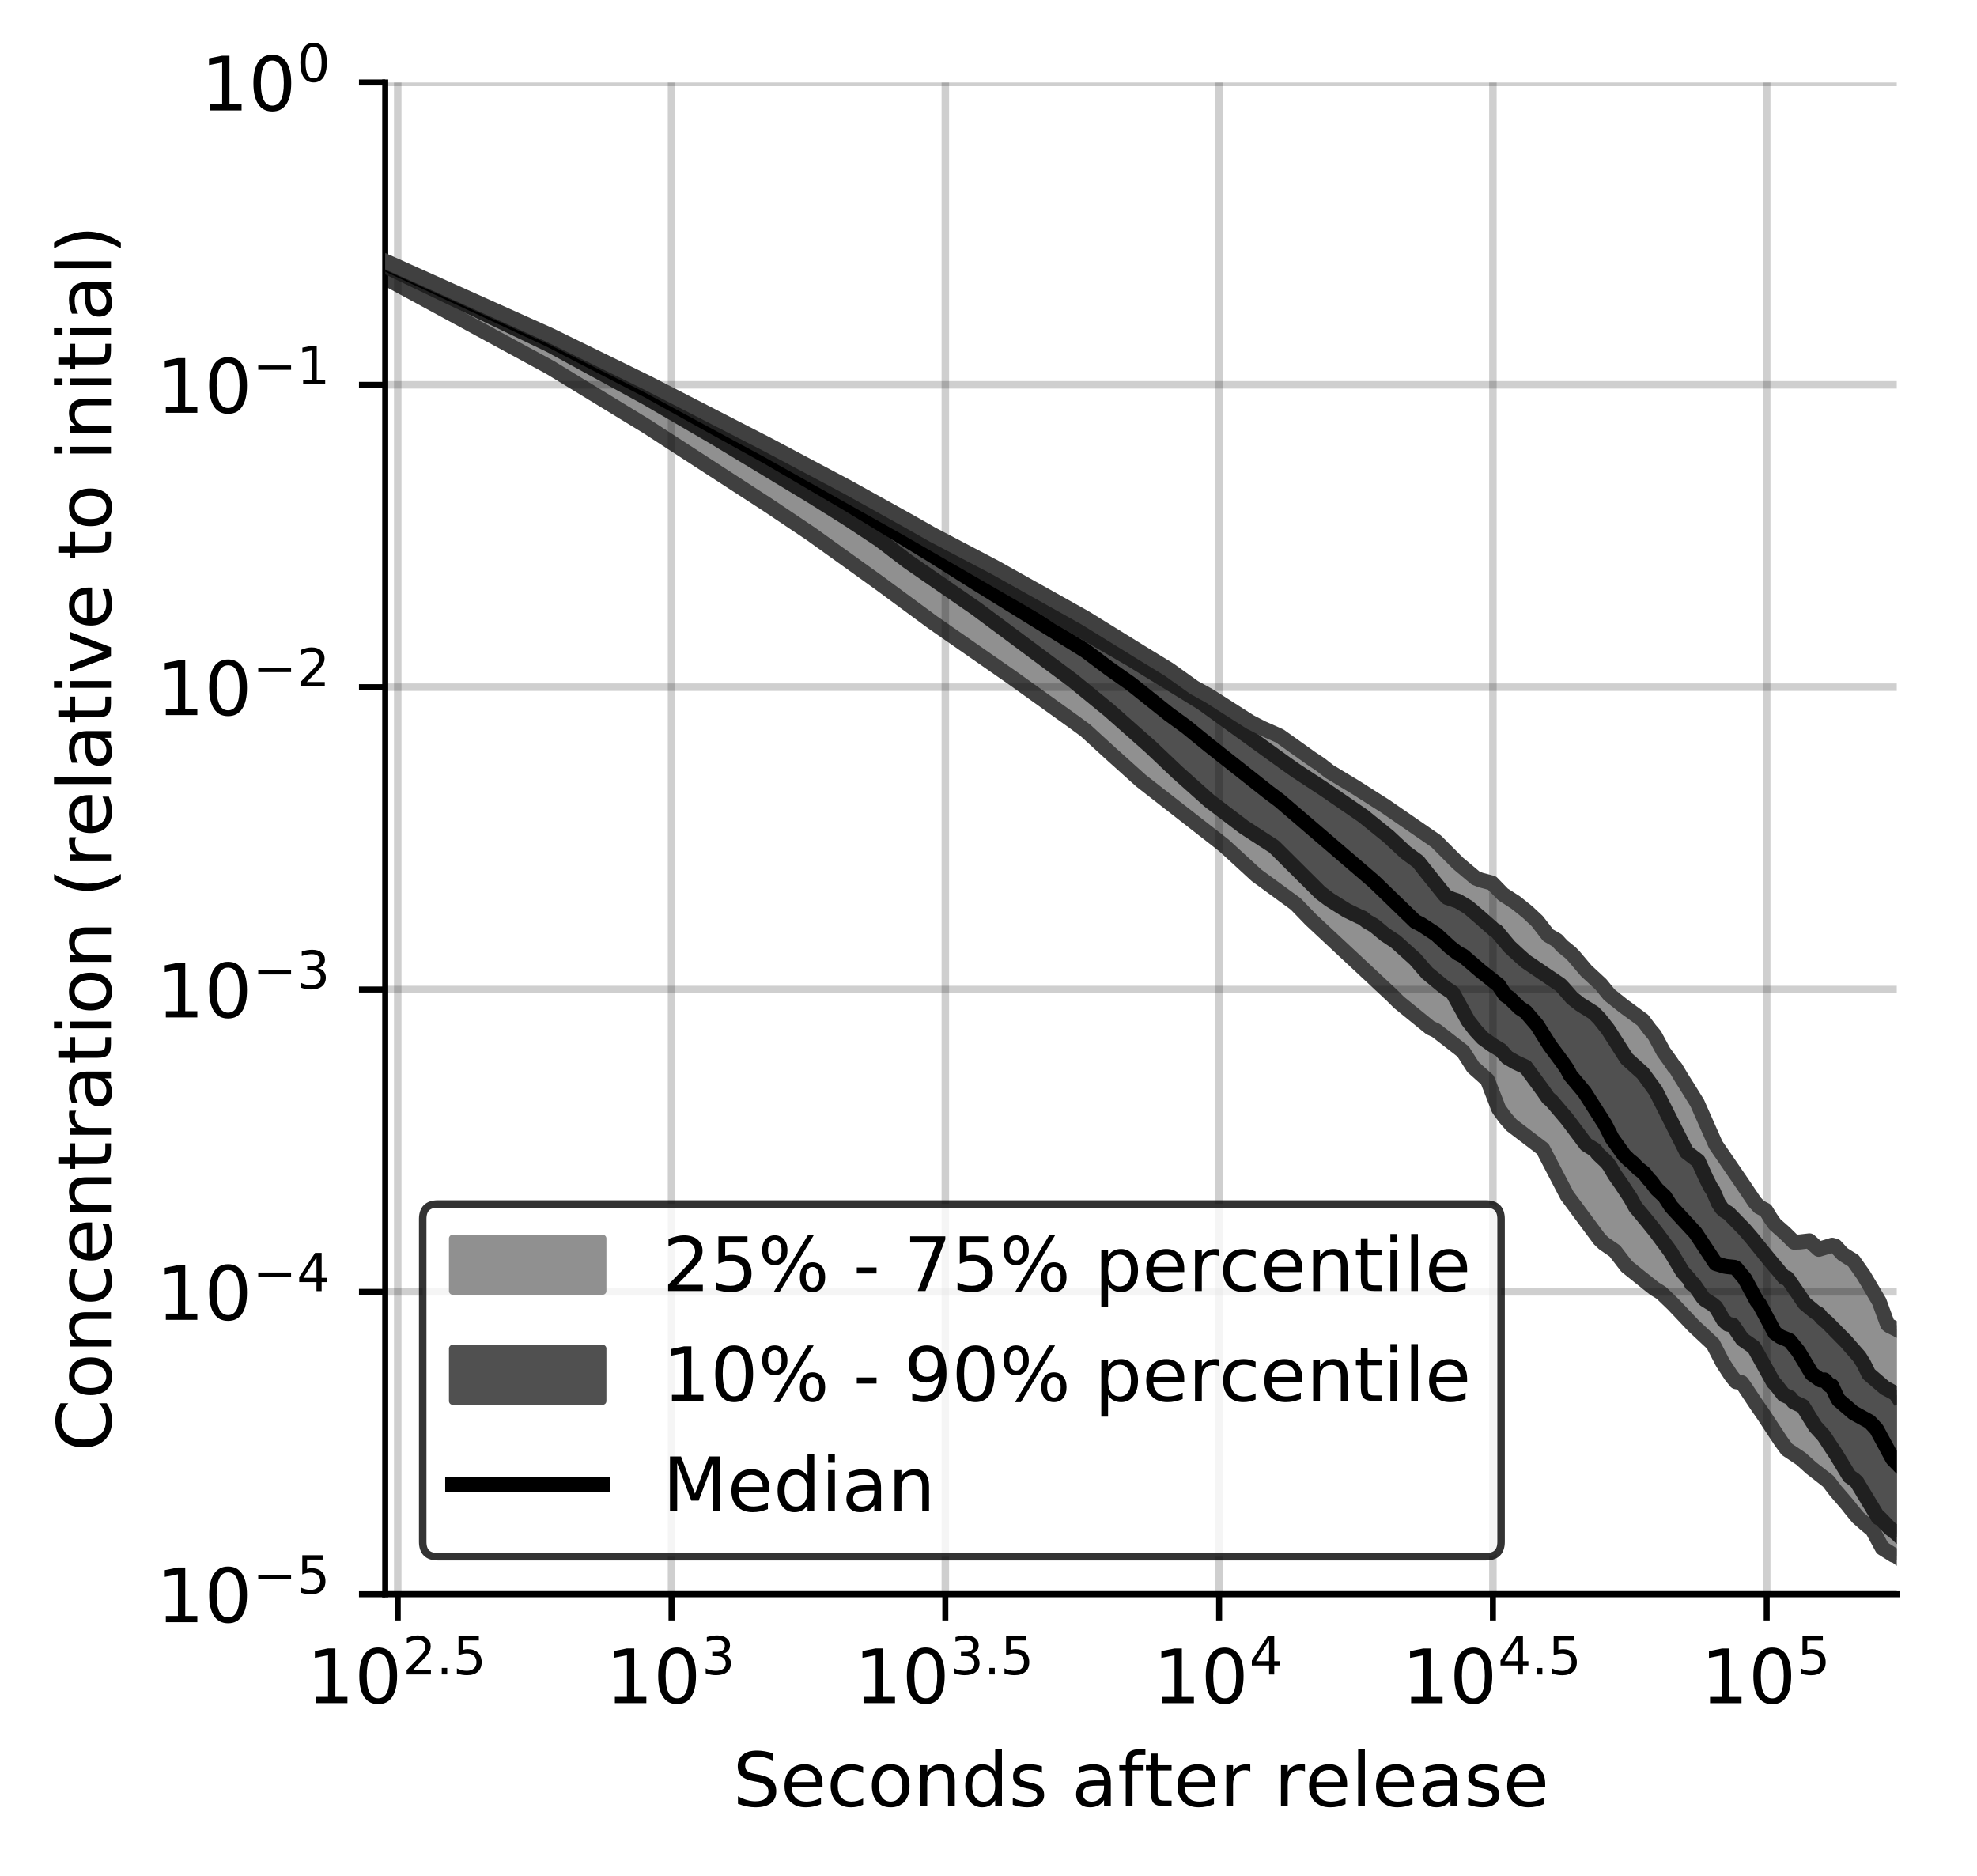 <?xml version="1.0" encoding="utf-8" standalone="no"?>
<!DOCTYPE svg PUBLIC "-//W3C//DTD SVG 1.1//EN"
  "http://www.w3.org/Graphics/SVG/1.1/DTD/svg11.dtd">
<!-- Created with matplotlib (https://matplotlib.org/) -->
<svg height="250.155pt" version="1.1" viewBox="0 0 263.678 250.155" width="263.678pt" xmlns="http://www.w3.org/2000/svg" xmlns:xlink="http://www.w3.org/1999/xlink">
 <defs>
  <style type="text/css">
*{stroke-linecap:butt;stroke-linejoin:round;}
  </style>
 </defs>
 <g id="figure_1">
  <g id="patch_1">
   <path d="M 0 250.155 
L 263.678 250.155 
L 263.678 0 
L 0 0 
z
" style="fill:#ffffff;"/>
  </g>
  <g id="axes_1">
   <g id="patch_2">
    <path d="M 51.378 212.599 
L 252.978 212.599 
L 252.978 10.999 
L 51.378 10.999 
z
" style="fill:#ffffff;"/>
   </g>
   <g id="PolyCollection_1">
    <defs>
     <path d="M 51.378 -215.333 
L 51.378 -213.095 
L 73.363 -201.157 
L 86.223 -193.313 
L 95.348 -187.452 
L 102.426 -182.797 
L 108.208 -178.917 
L 113.098 -175.458 
L 117.333 -172.366 
L 121.069 -169.551 
L 124.41 -167.15 
L 127.433 -165.08 
L 130.193 -163.178 
L 132.732 -161.353 
L 135.082 -159.724 
L 137.271 -158.191 
L 139.318 -156.747 
L 141.241 -155.355 
L 143.054 -154.008 
L 144.768 -152.755 
L 146.395 -151.322 
L 147.943 -149.847 
L 149.418 -148.479 
L 150.828 -147.162 
L 152.178 -146.042 
L 153.473 -145.039 
L 154.717 -144.059 
L 155.914 -143.132 
L 157.067 -142.245 
L 158.18 -141.378 
L 159.256 -140.564 
L 160.296 -139.757 
L 161.303 -138.991 
L 162.279 -138.267 
L 163.226 -137.423 
L 164.145 -136.565 
L 165.038 -135.728 
L 165.908 -134.922 
L 166.753 -134.133 
L 167.577 -133.431 
L 168.38 -132.839 
L 169.163 -132.26 
L 169.928 -131.7 
L 170.674 -131.201 
L 171.403 -130.652 
L 172.116 -130.146 
L 172.813 -129.607 
L 173.495 -128.871 
L 174.163 -128.138 
L 174.817 -127.53 
L 175.458 -126.937 
L 176.086 -126.361 
L 176.702 -125.794 
L 177.306 -125.239 
L 177.899 -124.697 
L 178.481 -124.142 
L 179.052 -123.605 
L 179.614 -123.09 
L 180.165 -122.591 
L 180.708 -122.091 
L 181.241 -121.616 
L 181.765 -121.137 
L 182.281 -120.66 
L 182.788 -120.189 
L 183.288 -119.712 
L 183.779 -119.24 
L 184.264 -118.766 
L 184.741 -118.296 
L 185.21 -117.894 
L 185.674 -117.395 
L 186.13 -116.897 
L 186.58 -116.485 
L 187.023 -116.119 
L 187.461 -115.761 
L 187.892 -115.393 
L 188.318 -115.036 
L 188.738 -114.682 
L 189.153 -114.321 
L 189.562 -113.969 
L 189.966 -113.633 
L 190.365 -113.29 
L 190.759 -113.092 
L 191.148 -112.912 
L 191.533 -112.732 
L 191.913 -112.426 
L 192.288 -112.124 
L 192.659 -111.833 
L 193.026 -111.547 
L 193.388 -111.264 
L 193.747 -110.993 
L 194.101 -110.735 
L 194.451 -110.482 
L 194.798 -110.227 
L 195.141 -109.929 
L 195.48 -109.395 
L 195.816 -108.858 
L 196.148 -108.334 
L 196.477 -107.836 
L 196.802 -107.566 
L 197.124 -107.293 
L 197.443 -107.033 
L 197.758 -106.779 
L 198.071 -106.528 
L 198.38 -106.141 
L 198.687 -105.332 
L 198.99 -104.537 
L 199.291 -103.768 
L 199.589 -103.016 
L 199.884 -102.28 
L 200.176 -101.812 
L 200.466 -101.438 
L 200.753 -101.079 
L 201.037 -100.731 
L 201.319 -100.404 
L 201.599 -100.11 
L 201.876 -99.9 
L 202.15 -99.689 
L 202.422 -99.483 
L 202.692 -99.281 
L 202.96 -99.085 
L 203.226 -98.893 
L 203.489 -98.702 
L 203.75 -98.509 
L 204.009 -98.318 
L 204.266 -98.127 
L 204.52 -97.936 
L 204.773 -97.75 
L 205.024 -97.564 
L 205.273 -97.38 
L 205.519 -97.196 
L 205.764 -96.938 
L 206.007 -96.457 
L 206.249 -95.975 
L 206.488 -95.497 
L 206.725 -95.03 
L 206.961 -94.566 
L 207.195 -94.105 
L 207.428 -93.65 
L 207.658 -93.205 
L 207.887 -92.766 
L 208.115 -92.333 
L 208.341 -91.91 
L 208.565 -91.494 
L 208.787 -91.083 
L 209.008 -90.714 
L 209.228 -90.409 
L 209.446 -90.109 
L 209.662 -89.812 
L 209.877 -89.517 
L 210.091 -89.218 
L 210.303 -88.925 
L 210.514 -88.635 
L 210.723 -88.352 
L 210.931 -88.072 
L 211.138 -87.794 
L 211.343 -87.518 
L 211.547 -87.246 
L 211.75 -86.978 
L 211.951 -86.712 
L 212.151 -86.444 
L 212.35 -86.18 
L 212.548 -85.917 
L 212.744 -85.654 
L 212.939 -85.4 
L 213.133 -85.143 
L 213.326 -84.891 
L 213.518 -84.653 
L 213.708 -84.461 
L 213.898 -84.339 
L 214.086 -84.212 
L 214.273 -84.089 
L 214.459 -83.965 
L 214.644 -83.839 
L 214.828 -83.711 
L 215.011 -83.584 
L 215.192 -83.457 
L 215.373 -83.324 
L 215.553 -83.078 
L 215.731 -82.818 
L 215.909 -82.562 
L 216.086 -82.313 
L 216.262 -82.065 
L 216.436 -81.83 
L 216.61 -81.602 
L 216.783 -81.421 
L 216.955 -81.27 
L 217.126 -81.121 
L 217.296 -80.973 
L 217.465 -80.826 
L 217.633 -80.686 
L 217.801 -80.547 
L 217.967 -80.413 
L 218.133 -80.284 
L 218.298 -80.157 
L 218.462 -80.031 
L 218.625 -79.907 
L 218.787 -79.785 
L 218.948 -79.668 
L 219.109 -79.551 
L 219.269 -79.435 
L 219.428 -79.323 
L 219.586 -79.21 
L 219.743 -79.101 
L 219.9 -78.993 
L 220.056 -78.887 
L 220.211 -78.784 
L 220.365 -78.67 
L 220.519 -78.48 
L 220.672 -78.297 
L 220.824 -78.156 
L 220.975 -78.09 
L 221.126 -78.026 
L 221.276 -77.97 
L 221.425 -77.866 
L 221.574 -77.74 
L 221.721 -77.611 
L 221.869 -77.485 
L 222.015 -77.357 
L 222.161 -77.222 
L 222.306 -77.087 
L 222.451 -76.949 
L 222.594 -76.81 
L 222.738 -76.667 
L 222.88 -76.52 
L 223.022 -76.369 
L 223.163 -76.216 
L 223.304 -76.058 
L 223.444 -75.9 
L 223.584 -75.738 
L 223.722 -75.572 
L 223.861 -75.405 
L 223.998 -75.235 
L 224.135 -75.067 
L 224.272 -74.895 
L 224.407 -74.72 
L 224.543 -74.543 
L 224.677 -74.396 
L 224.811 -74.281 
L 224.945 -74.164 
L 225.078 -74.049 
L 225.21 -73.936 
L 225.342 -73.822 
L 225.474 -73.708 
L 225.604 -73.59 
L 225.735 -73.472 
L 225.864 -73.356 
L 225.994 -73.24 
L 226.122 -73.121 
L 226.25 -73.001 
L 226.378 -72.882 
L 226.505 -72.761 
L 226.632 -72.64 
L 226.758 -72.521 
L 226.884 -72.401 
L 227.009 -72.283 
L 227.133 -72.171 
L 227.257 -72.059 
L 227.381 -71.949 
L 227.504 -71.837 
L 227.627 -71.724 
L 227.749 -71.611 
L 227.871 -71.497 
L 227.992 -71.384 
L 228.113 -71.269 
L 228.233 -71.151 
L 228.353 -71.034 
L 228.473 -70.919 
L 228.592 -70.666 
L 228.71 -70.412 
L 228.829 -70.166 
L 228.946 -69.929 
L 229.063 -69.7 
L 229.18 -69.478 
L 229.297 -69.26 
L 229.413 -69.046 
L 229.528 -68.839 
L 229.643 -68.636 
L 229.758 -68.437 
L 229.872 -68.242 
L 229.986 -68.056 
L 230.1 -67.873 
L 230.213 -67.694 
L 230.325 -67.52 
L 230.438 -67.351 
L 230.55 -67.185 
L 230.661 -67.026 
L 230.772 -66.869 
L 230.883 -66.713 
L 230.993 -66.56 
L 231.103 -66.409 
L 231.213 -66.259 
L 231.322 -66.126 
L 231.431 -65.997 
L 231.539 -65.895 
L 231.647 -65.89 
L 231.755 -65.884 
L 231.862 -65.877 
L 231.969 -65.869 
L 232.076 -65.859 
L 232.182 -65.848 
L 232.288 -65.77 
L 232.394 -65.661 
L 232.499 -65.511 
L 232.604 -65.342 
L 232.708 -65.175 
L 232.812 -65.009 
L 232.916 -64.847 
L 233.02 -64.686 
L 233.123 -64.527 
L 233.226 -64.364 
L 233.328 -64.205 
L 233.43 -64.046 
L 233.532 -63.891 
L 233.633 -63.74 
L 233.735 -63.598 
L 233.835 -63.457 
L 233.936 -63.317 
L 234.036 -63.158 
L 234.136 -62.981 
L 234.236 -62.802 
L 234.335 -62.657 
L 234.434 -62.591 
L 234.533 -62.472 
L 234.631 -62.327 
L 234.729 -62.183 
L 234.827 -62.04 
L 234.924 -61.899 
L 235.021 -61.758 
L 235.118 -61.616 
L 235.215 -61.477 
L 235.311 -61.339 
L 235.407 -61.199 
L 235.503 -61.061 
L 235.598 -60.924 
L 235.693 -60.787 
L 235.788 -60.65 
L 235.882 -60.513 
L 235.977 -60.376 
L 236.071 -60.239 
L 236.164 -60.1 
L 236.258 -59.962 
L 236.351 -59.823 
L 236.444 -59.684 
L 236.536 -59.543 
L 236.629 -59.399 
L 236.721 -59.255 
L 236.813 -59.11 
L 236.904 -58.963 
L 236.995 -58.814 
L 237.087 -58.669 
L 237.177 -58.526 
L 237.268 -58.382 
L 237.358 -58.238 
L 237.448 -58.094 
L 237.538 -57.949 
L 237.627 -57.804 
L 237.716 -57.66 
L 237.805 -57.515 
L 237.894 -57.372 
L 237.983 -57.226 
L 238.071 -57.082 
L 238.159 -56.971 
L 238.246 -56.918 
L 238.334 -56.864 
L 238.421 -56.811 
L 238.508 -56.759 
L 238.595 -56.706 
L 238.682 -56.653 
L 238.768 -56.602 
L 238.854 -56.551 
L 238.94 -56.501 
L 239.025 -56.452 
L 239.111 -56.403 
L 239.196 -56.354 
L 239.281 -56.302 
L 239.366 -56.257 
L 239.45 -56.212 
L 239.534 -56.166 
L 239.618 -56.12 
L 239.702 -56.073 
L 239.786 -56.022 
L 239.869 -55.963 
L 239.952 -55.879 
L 240.035 -55.793 
L 240.118 -55.707 
L 240.2 -55.621 
L 240.283 -55.538 
L 240.365 -55.457 
L 240.446 -55.377 
L 240.528 -55.297 
L 240.61 -55.219 
L 240.691 -55.141 
L 240.772 -55.064 
L 240.853 -54.99 
L 240.933 -54.917 
L 241.014 -54.845 
L 241.094 -54.775 
L 241.174 -54.706 
L 241.254 -54.639 
L 241.333 -54.572 
L 241.413 -54.507 
L 241.492 -54.446 
L 241.571 -54.386 
L 241.65 -54.329 
L 241.728 -54.273 
L 241.807 -54.22 
L 241.885 -54.168 
L 241.963 -54.12 
L 242.041 -54.074 
L 242.118 -54.029 
L 242.196 -53.982 
L 242.273 -53.935 
L 242.35 -53.885 
L 242.427 -53.836 
L 242.504 -53.785 
L 242.58 -53.732 
L 242.657 -53.678 
L 242.733 -53.623 
L 242.809 -53.566 
L 242.884 -53.507 
L 242.96 -53.447 
L 243.035 -53.384 
L 243.111 -53.322 
L 243.186 -53.258 
L 243.261 -53.193 
L 243.335 -53.127 
L 243.41 -53.06 
L 243.484 -52.987 
L 243.559 -52.903 
L 243.633 -52.821 
L 243.706 -52.758 
L 243.78 -52.69 
L 243.854 -52.607 
L 243.927 -52.523 
L 244 -52.436 
L 244.073 -52.347 
L 244.146 -52.254 
L 244.219 -52.16 
L 244.291 -52.062 
L 244.363 -51.961 
L 244.436 -51.858 
L 244.508 -51.751 
L 244.579 -51.649 
L 244.651 -51.557 
L 244.723 -51.464 
L 244.794 -51.37 
L 244.865 -51.279 
L 244.936 -51.188 
L 245.007 -51.099 
L 245.078 -51.01 
L 245.148 -50.922 
L 245.219 -50.835 
L 245.289 -50.749 
L 245.359 -50.665 
L 245.429 -50.581 
L 245.499 -50.498 
L 245.568 -50.416 
L 245.638 -50.332 
L 245.707 -50.253 
L 245.776 -50.173 
L 245.845 -50.095 
L 245.914 -50.018 
L 245.983 -49.944 
L 246.052 -49.869 
L 246.12 -49.797 
L 246.188 -49.725 
L 246.256 -49.654 
L 246.324 -49.584 
L 246.392 -49.516 
L 246.46 -49.448 
L 246.528 -49.382 
L 246.595 -49.315 
L 246.662 -49.21 
L 246.729 -49.108 
L 246.796 -49.009 
L 246.863 -48.912 
L 246.93 -48.818 
L 246.996 -48.727 
L 247.063 -48.637 
L 247.129 -48.551 
L 247.195 -48.468 
L 247.261 -48.386 
L 247.327 -48.306 
L 247.393 -48.228 
L 247.459 -48.151 
L 247.524 -48.076 
L 247.589 -48.003 
L 247.655 -47.932 
L 247.72 -47.862 
L 247.785 -47.793 
L 247.849 -47.727 
L 247.914 -47.662 
L 247.979 -47.598 
L 248.043 -47.536 
L 248.107 -47.475 
L 248.171 -47.415 
L 248.235 -47.358 
L 248.299 -47.302 
L 248.363 -47.246 
L 248.427 -47.192 
L 248.49 -47.14 
L 248.553 -47.088 
L 248.617 -47.038 
L 248.68 -46.989 
L 248.743 -46.941 
L 248.806 -46.895 
L 248.868 -46.85 
L 248.931 -46.805 
L 248.994 -46.761 
L 249.056 -46.719 
L 249.118 -46.677 
L 249.18 -46.636 
L 249.242 -46.595 
L 249.304 -46.556 
L 249.366 -46.518 
L 249.428 -46.48 
L 249.489 -46.443 
L 249.551 -46.408 
L 249.612 -46.374 
L 249.673 -46.263 
L 249.734 -46.14 
L 249.795 -46.019 
L 249.856 -45.899 
L 249.917 -45.781 
L 249.977 -45.663 
L 250.038 -45.545 
L 250.098 -45.428 
L 250.158 -45.311 
L 250.218 -45.195 
L 250.278 -45.078 
L 250.338 -44.965 
L 250.398 -44.854 
L 250.458 -44.742 
L 250.517 -44.632 
L 250.577 -44.525 
L 250.636 -44.417 
L 250.695 -44.31 
L 250.754 -44.206 
L 250.813 -44.101 
L 250.872 -43.997 
L 250.931 -43.893 
L 250.99 -43.792 
L 251.048 -43.711 
L 251.107 -43.669 
L 251.165 -43.626 
L 251.223 -43.583 
L 251.282 -43.54 
L 251.34 -43.5 
L 251.398 -43.458 
L 251.455 -43.418 
L 251.513 -43.384 
L 251.571 -43.35 
L 251.628 -43.317 
L 251.686 -43.285 
L 251.743 -43.251 
L 251.8 -43.218 
L 251.857 -43.186 
L 251.914 -43.152 
L 251.971 -43.117 
L 252.028 -43.084 
L 252.085 -43.05 
L 252.141 -43.015 
L 252.198 -42.982 
L 252.254 -42.947 
L 252.31 -42.912 
L 252.367 -42.876 
L 252.423 -42.841 
L 252.479 -42.807 
L 252.535 -42.772 
L 252.59 -42.739 
L 252.646 -42.706 
L 252.702 -42.689 
L 252.757 -42.685 
L 252.812 -42.682 
L 252.868 -42.68 
L 252.923 -42.679 
L 252.978 -42.595 
L 252.978 -72.866 
L 252.978 -72.866 
L 252.923 -72.895 
L 252.868 -72.922 
L 252.812 -72.951 
L 252.757 -72.977 
L 252.702 -73.006 
L 252.646 -73.033 
L 252.59 -73.06 
L 252.535 -73.088 
L 252.479 -73.114 
L 252.423 -73.141 
L 252.367 -73.168 
L 252.31 -73.194 
L 252.254 -73.221 
L 252.198 -73.249 
L 252.141 -73.279 
L 252.085 -73.309 
L 252.028 -73.338 
L 251.971 -73.371 
L 251.914 -73.402 
L 251.857 -73.437 
L 251.8 -73.469 
L 251.743 -73.554 
L 251.686 -73.683 
L 251.628 -73.815 
L 251.571 -73.95 
L 251.513 -74.089 
L 251.455 -74.23 
L 251.398 -74.377 
L 251.34 -74.528 
L 251.282 -74.68 
L 251.223 -74.838 
L 251.165 -74.997 
L 251.107 -75.162 
L 251.048 -75.329 
L 250.99 -75.503 
L 250.931 -75.682 
L 250.872 -75.864 
L 250.813 -76.044 
L 250.754 -76.224 
L 250.695 -76.404 
L 250.636 -76.583 
L 250.577 -76.763 
L 250.517 -76.933 
L 250.458 -77.034 
L 250.398 -77.135 
L 250.338 -77.237 
L 250.278 -77.335 
L 250.218 -77.437 
L 250.158 -77.535 
L 250.098 -77.632 
L 250.038 -77.732 
L 249.977 -77.829 
L 249.917 -77.926 
L 249.856 -78.023 
L 249.795 -78.117 
L 249.734 -78.213 
L 249.673 -78.309 
L 249.612 -78.405 
L 249.551 -78.501 
L 249.489 -78.6 
L 249.428 -78.7 
L 249.366 -78.8 
L 249.304 -78.899 
L 249.242 -78.998 
L 249.18 -79.097 
L 249.118 -79.195 
L 249.056 -79.297 
L 248.994 -79.399 
L 248.931 -79.498 
L 248.868 -79.6 
L 248.806 -79.7 
L 248.743 -79.799 
L 248.68 -79.898 
L 248.617 -80 
L 248.553 -80.102 
L 248.49 -80.2 
L 248.427 -80.3 
L 248.363 -80.398 
L 248.299 -80.494 
L 248.235 -80.592 
L 248.171 -80.689 
L 248.107 -80.782 
L 248.043 -80.877 
L 247.979 -80.972 
L 247.914 -81.065 
L 247.849 -81.157 
L 247.785 -81.248 
L 247.72 -81.338 
L 247.655 -81.428 
L 247.589 -81.517 
L 247.524 -81.605 
L 247.459 -81.691 
L 247.393 -81.774 
L 247.327 -81.858 
L 247.261 -81.944 
L 247.195 -82.03 
L 247.129 -82.097 
L 247.063 -82.139 
L 246.996 -82.179 
L 246.93 -82.216 
L 246.863 -82.255 
L 246.796 -82.29 
L 246.729 -82.327 
L 246.662 -82.365 
L 246.595 -82.396 
L 246.528 -82.432 
L 246.46 -82.466 
L 246.392 -82.497 
L 246.324 -82.535 
L 246.256 -82.575 
L 246.188 -82.615 
L 246.12 -82.658 
L 246.052 -82.701 
L 245.983 -82.749 
L 245.914 -82.803 
L 245.845 -82.858 
L 245.776 -82.913 
L 245.707 -82.971 
L 245.638 -83.029 
L 245.568 -83.095 
L 245.499 -83.165 
L 245.429 -83.234 
L 245.359 -83.307 
L 245.289 -83.382 
L 245.219 -83.46 
L 245.148 -83.541 
L 245.078 -83.623 
L 245.007 -83.707 
L 244.936 -83.796 
L 244.865 -83.883 
L 244.794 -83.973 
L 244.723 -84.021 
L 244.651 -84.041 
L 244.579 -84.057 
L 244.508 -84.07 
L 244.436 -84.083 
L 244.363 -84.09 
L 244.291 -84.098 
L 244.219 -84.103 
L 244.146 -84.106 
L 244.073 -84.105 
L 244 -84.101 
L 243.927 -84.095 
L 243.854 -84.078 
L 243.78 -84.054 
L 243.706 -84.032 
L 243.633 -84.008 
L 243.559 -83.979 
L 243.484 -83.949 
L 243.41 -83.918 
L 243.335 -83.885 
L 243.261 -83.849 
L 243.186 -83.816 
L 243.111 -83.781 
L 243.035 -83.745 
L 242.96 -83.707 
L 242.884 -83.671 
L 242.809 -83.635 
L 242.733 -83.607 
L 242.657 -83.576 
L 242.58 -83.548 
L 242.504 -83.525 
L 242.427 -83.505 
L 242.35 -83.545 
L 242.273 -83.633 
L 242.196 -83.727 
L 242.118 -83.818 
L 242.041 -83.911 
L 241.963 -84.001 
L 241.885 -84.091 
L 241.807 -84.179 
L 241.728 -84.268 
L 241.65 -84.356 
L 241.571 -84.441 
L 241.492 -84.52 
L 241.413 -84.599 
L 241.333 -84.678 
L 241.254 -84.755 
L 241.174 -84.83 
L 241.094 -84.839 
L 241.014 -84.811 
L 240.933 -84.782 
L 240.853 -84.756 
L 240.772 -84.726 
L 240.691 -84.696 
L 240.61 -84.666 
L 240.528 -84.642 
L 240.446 -84.621 
L 240.365 -84.602 
L 240.283 -84.582 
L 240.2 -84.561 
L 240.118 -84.542 
L 240.035 -84.526 
L 239.952 -84.514 
L 239.869 -84.503 
L 239.786 -84.494 
L 239.702 -84.49 
L 239.618 -84.484 
L 239.534 -84.482 
L 239.45 -84.484 
L 239.366 -84.489 
L 239.281 -84.498 
L 239.196 -84.529 
L 239.111 -84.587 
L 239.025 -84.645 
L 238.94 -84.719 
L 238.854 -84.819 
L 238.768 -84.921 
L 238.682 -85.019 
L 238.595 -85.116 
L 238.508 -85.212 
L 238.421 -85.311 
L 238.334 -85.409 
L 238.246 -85.504 
L 238.159 -85.602 
L 238.071 -85.695 
L 237.983 -85.788 
L 237.894 -85.878 
L 237.805 -85.969 
L 237.716 -86.053 
L 237.627 -86.136 
L 237.538 -86.221 
L 237.448 -86.301 
L 237.358 -86.38 
L 237.268 -86.457 
L 237.177 -86.531 
L 237.087 -86.604 
L 236.995 -86.672 
L 236.904 -86.746 
L 236.813 -86.815 
L 236.721 -86.887 
L 236.629 -86.958 
L 236.536 -87.033 
L 236.444 -87.198 
L 236.351 -87.362 
L 236.258 -87.525 
L 236.164 -87.683 
L 236.071 -87.842 
L 235.977 -88.003 
L 235.882 -88.161 
L 235.788 -88.318 
L 235.693 -88.472 
L 235.598 -88.625 
L 235.503 -88.755 
L 235.407 -88.809 
L 235.311 -88.864 
L 235.215 -88.916 
L 235.118 -88.97 
L 235.021 -89.019 
L 234.924 -89.066 
L 234.827 -89.113 
L 234.729 -89.16 
L 234.631 -89.206 
L 234.533 -89.249 
L 234.434 -89.316 
L 234.335 -89.449 
L 234.236 -89.577 
L 234.136 -89.715 
L 234.036 -89.853 
L 233.936 -89.991 
L 233.835 -90.129 
L 233.735 -90.273 
L 233.633 -90.415 
L 233.532 -90.563 
L 233.43 -90.709 
L 233.328 -90.855 
L 233.226 -91.008 
L 233.123 -91.162 
L 233.02 -91.319 
L 232.916 -91.477 
L 232.812 -91.637 
L 232.708 -91.799 
L 232.604 -91.964 
L 232.499 -92.128 
L 232.394 -92.298 
L 232.288 -92.463 
L 232.182 -92.63 
L 232.076 -92.802 
L 231.969 -92.97 
L 231.862 -93.137 
L 231.755 -93.308 
L 231.647 -93.475 
L 231.539 -93.642 
L 231.431 -93.805 
L 231.322 -93.965 
L 231.213 -94.128 
L 231.103 -94.289 
L 230.993 -94.446 
L 230.883 -94.604 
L 230.772 -94.762 
L 230.661 -94.919 
L 230.55 -95.076 
L 230.438 -95.23 
L 230.325 -95.387 
L 230.213 -95.551 
L 230.1 -95.708 
L 229.986 -95.861 
L 229.872 -96.019 
L 229.758 -96.179 
L 229.643 -96.337 
L 229.528 -96.5 
L 229.413 -96.661 
L 229.297 -96.825 
L 229.18 -96.992 
L 229.063 -97.167 
L 228.946 -97.329 
L 228.829 -97.495 
L 228.71 -97.664 
L 228.592 -97.919 
L 228.473 -98.192 
L 228.353 -98.461 
L 228.233 -98.729 
L 228.113 -98.999 
L 227.992 -99.275 
L 227.871 -99.553 
L 227.749 -99.838 
L 227.627 -100.123 
L 227.504 -100.407 
L 227.381 -100.695 
L 227.257 -100.99 
L 227.133 -101.283 
L 227.009 -101.583 
L 226.884 -101.884 
L 226.758 -102.186 
L 226.632 -102.488 
L 226.505 -102.795 
L 226.378 -103.037 
L 226.25 -103.256 
L 226.122 -103.473 
L 225.994 -103.689 
L 225.864 -103.897 
L 225.735 -104.107 
L 225.604 -104.322 
L 225.474 -104.531 
L 225.342 -104.733 
L 225.21 -104.928 
L 225.078 -105.123 
L 224.945 -105.307 
L 224.811 -105.491 
L 224.677 -105.684 
L 224.543 -105.931 
L 224.407 -106.167 
L 224.272 -106.411 
L 224.135 -106.646 
L 223.998 -106.883 
L 223.861 -107.12 
L 223.722 -107.352 
L 223.584 -107.592 
L 223.444 -107.799 
L 223.304 -107.857 
L 223.163 -107.978 
L 223.022 -108.231 
L 222.88 -108.472 
L 222.738 -108.699 
L 222.594 -108.919 
L 222.451 -109.129 
L 222.306 -109.333 
L 222.161 -109.532 
L 222.015 -109.721 
L 221.869 -109.898 
L 221.721 -110.075 
L 221.574 -110.258 
L 221.425 -110.519 
L 221.276 -110.85 
L 221.126 -111.179 
L 220.975 -111.5 
L 220.824 -111.813 
L 220.672 -112.117 
L 220.519 -112.371 
L 220.365 -112.533 
L 220.211 -112.695 
L 220.056 -112.842 
L 219.9 -112.987 
L 219.743 -113.131 
L 219.586 -113.333 
L 219.428 -113.595 
L 219.269 -113.865 
L 219.109 -114.108 
L 218.948 -114.253 
L 218.787 -114.403 
L 218.625 -114.537 
L 218.462 -114.668 
L 218.298 -114.794 
L 218.133 -114.909 
L 217.967 -115.024 
L 217.801 -115.138 
L 217.633 -115.249 
L 217.465 -115.362 
L 217.296 -115.474 
L 217.126 -115.584 
L 216.955 -115.703 
L 216.783 -115.819 
L 216.61 -115.936 
L 216.436 -116.064 
L 216.262 -116.191 
L 216.086 -116.318 
L 215.909 -116.448 
L 215.731 -116.589 
L 215.553 -116.74 
L 215.373 -116.889 
L 215.192 -117.037 
L 215.011 -117.184 
L 214.828 -117.334 
L 214.644 -117.492 
L 214.459 -117.649 
L 214.273 -117.855 
L 214.086 -118.106 
L 213.898 -118.354 
L 213.708 -118.616 
L 213.518 -118.884 
L 213.326 -119.159 
L 213.133 -119.399 
L 212.939 -119.556 
L 212.744 -119.71 
L 212.548 -119.878 
L 212.35 -120.037 
L 212.151 -120.212 
L 211.951 -120.371 
L 211.75 -120.534 
L 211.547 -120.708 
L 211.343 -120.881 
L 211.138 -121.099 
L 210.931 -121.35 
L 210.723 -121.606 
L 210.514 -121.868 
L 210.303 -122.134 
L 210.091 -122.409 
L 209.877 -122.682 
L 209.662 -122.936 
L 209.446 -123.114 
L 209.228 -123.301 
L 209.008 -123.497 
L 208.787 -123.693 
L 208.565 -123.855 
L 208.341 -124.011 
L 208.115 -124.177 
L 207.887 -124.469 
L 207.658 -124.761 
L 207.428 -124.95 
L 207.195 -125.073 
L 206.961 -125.186 
L 206.725 -125.306 
L 206.488 -125.434 
L 206.249 -125.595 
L 206.007 -125.953 
L 205.764 -126.294 
L 205.519 -126.643 
L 205.273 -126.982 
L 205.024 -127.321 
L 204.773 -127.649 
L 204.52 -127.859 
L 204.266 -128.061 
L 204.009 -128.29 
L 203.75 -128.512 
L 203.489 -128.736 
L 203.226 -128.97 
L 202.96 -129.19 
L 202.692 -129.397 
L 202.422 -129.6 
L 202.15 -129.799 
L 201.876 -129.996 
L 201.599 -130.184 
L 201.319 -130.37 
L 201.037 -130.546 
L 200.753 -130.712 
L 200.466 -130.881 
L 200.176 -131.158 
L 199.884 -131.459 
L 199.589 -131.766 
L 199.291 -132.084 
L 198.99 -132.401 
L 198.687 -132.577 
L 198.38 -132.627 
L 198.071 -132.69 
L 197.758 -132.751 
L 197.443 -132.813 
L 197.124 -132.88 
L 196.802 -133.07 
L 196.477 -133.319 
L 196.148 -133.587 
L 195.816 -133.847 
L 195.48 -134.135 
L 195.141 -134.433 
L 194.798 -134.73 
L 194.451 -135.041 
L 194.101 -135.363 
L 193.747 -135.69 
L 193.388 -136.038 
L 193.026 -136.392 
L 192.659 -136.76 
L 192.288 -137.154 
L 191.913 -137.574 
L 191.533 -137.975 
L 191.148 -138.327 
L 190.759 -138.604 
L 190.365 -138.887 
L 189.966 -139.151 
L 189.562 -139.425 
L 189.153 -139.695 
L 188.738 -139.963 
L 188.318 -140.237 
L 187.892 -140.526 
L 187.461 -140.803 
L 187.023 -141.114 
L 186.58 -141.416 
L 186.13 -141.731 
L 185.674 -142.03 
L 185.21 -142.333 
L 184.741 -142.652 
L 184.264 -142.95 
L 183.779 -143.288 
L 183.288 -143.6 
L 182.788 -143.92 
L 182.281 -144.253 
L 181.765 -144.569 
L 181.241 -144.891 
L 180.708 -145.215 
L 180.165 -145.547 
L 179.614 -145.874 
L 179.052 -146.206 
L 178.481 -146.551 
L 177.899 -146.886 
L 177.306 -147.263 
L 176.702 -147.679 
L 176.086 -148.216 
L 175.458 -148.698 
L 174.817 -149.065 
L 174.163 -149.432 
L 173.495 -149.802 
L 172.813 -150.363 
L 172.116 -150.935 
L 171.403 -151.473 
L 170.674 -152.012 
L 169.928 -152.412 
L 169.163 -152.713 
L 168.38 -153.032 
L 167.577 -153.411 
L 166.753 -153.866 
L 165.908 -154.362 
L 165.038 -155.002 
L 164.145 -155.554 
L 163.226 -156.108 
L 162.279 -156.712 
L 161.303 -157.346 
L 160.296 -157.93 
L 159.256 -158.478 
L 158.18 -159.175 
L 157.067 -160.048 
L 155.914 -160.864 
L 154.717 -161.604 
L 153.473 -162.382 
L 152.178 -163.149 
L 150.828 -163.987 
L 149.418 -164.856 
L 147.943 -165.744 
L 146.395 -166.705 
L 144.768 -167.733 
L 143.054 -168.697 
L 141.241 -169.697 
L 139.318 -170.799 
L 137.271 -171.953 
L 135.082 -173.176 
L 132.732 -174.475 
L 130.193 -175.856 
L 127.433 -177.295 
L 124.41 -178.841 
L 121.069 -180.735 
L 117.333 -182.861 
L 113.098 -185.166 
L 108.208 -187.802 
L 102.426 -190.837 
L 95.348 -194.519 
L 86.223 -199.167 
L 73.363 -205.459 
L 51.378 -215.333 
z
" id="m024bd3cf61" style="stroke:#909090;"/>
    </defs>
    <g clip-path="url(#pe5410143c9)">
     <use style="fill:#909090;stroke:#909090;" x="0" xlink:href="#m024bd3cf61" y="250.155"/>
    </g>
   </g>
   <g id="PolyCollection_2">
    <defs>
     <path d="M 51.378 -215.228 
L 51.378 -214.671 
L 73.363 -204.123 
L 86.223 -197.105 
L 95.348 -191.789 
L 102.426 -187.519 
L 108.208 -184.011 
L 113.098 -180.944 
L 117.333 -178.146 
L 121.069 -175.29 
L 124.41 -173.029 
L 127.433 -170.983 
L 130.193 -168.991 
L 132.732 -167.113 
L 135.082 -165.378 
L 137.271 -163.797 
L 139.318 -162.268 
L 141.241 -160.818 
L 143.054 -159.42 
L 144.768 -158.054 
L 146.395 -156.713 
L 147.943 -155.425 
L 149.418 -154.13 
L 150.828 -152.813 
L 152.178 -151.647 
L 153.473 -150.536 
L 154.717 -149.322 
L 155.914 -148.205 
L 157.067 -147.124 
L 158.18 -146.098 
L 159.256 -145.117 
L 160.296 -144.167 
L 161.303 -143.351 
L 162.279 -142.595 
L 163.226 -141.869 
L 164.145 -141.164 
L 165.038 -140.494 
L 165.908 -139.853 
L 166.753 -139.307 
L 167.577 -138.79 
L 168.38 -138.269 
L 169.163 -137.775 
L 169.928 -137.246 
L 170.674 -136.491 
L 171.403 -135.734 
L 172.116 -135.032 
L 172.813 -134.263 
L 173.495 -133.512 
L 174.163 -132.841 
L 174.817 -132.182 
L 175.458 -131.645 
L 176.086 -131.119 
L 176.702 -130.621 
L 177.306 -130.194 
L 177.899 -129.799 
L 178.481 -129.422 
L 179.052 -129.076 
L 179.614 -128.743 
L 180.165 -128.433 
L 180.708 -128.164 
L 181.241 -127.951 
L 181.765 -127.735 
L 182.281 -127.298 
L 182.788 -127.038 
L 183.288 -126.72 
L 183.779 -126.27 
L 184.264 -125.869 
L 184.741 -125.508 
L 185.21 -125.215 
L 185.674 -124.938 
L 186.13 -124.597 
L 186.58 -124.203 
L 187.023 -123.808 
L 187.461 -123.41 
L 187.892 -123.034 
L 188.318 -122.66 
L 188.738 -122.246 
L 189.153 -121.738 
L 189.562 -121.23 
L 189.966 -120.784 
L 190.365 -120.376 
L 190.759 -120.034 
L 191.148 -119.689 
L 191.533 -119.336 
L 191.913 -118.972 
L 192.288 -118.686 
L 192.659 -118.48 
L 193.026 -118.275 
L 193.388 -118.067 
L 193.747 -117.76 
L 194.101 -117.167 
L 194.451 -116.537 
L 194.798 -115.863 
L 195.141 -115.161 
L 195.48 -114.582 
L 195.816 -114.022 
L 196.148 -113.531 
L 196.477 -113.133 
L 196.802 -112.746 
L 197.124 -112.362 
L 197.443 -111.996 
L 197.758 -111.715 
L 198.071 -111.454 
L 198.38 -111.198 
L 198.687 -111.006 
L 198.99 -110.822 
L 199.291 -110.646 
L 199.589 -110.476 
L 199.884 -110.314 
L 200.176 -110.104 
L 200.466 -109.76 
L 200.753 -109.44 
L 201.037 -109.132 
L 201.319 -108.935 
L 201.599 -108.77 
L 201.876 -108.62 
L 202.15 -108.485 
L 202.422 -108.367 
L 202.692 -108.259 
L 202.96 -108.168 
L 203.226 -108.101 
L 203.489 -107.864 
L 203.75 -107.527 
L 204.009 -107.191 
L 204.266 -106.86 
L 204.52 -106.535 
L 204.773 -106.206 
L 205.024 -105.883 
L 205.273 -105.514 
L 205.519 -105.144 
L 205.764 -104.767 
L 206.007 -104.395 
L 206.249 -104.016 
L 206.488 -103.73 
L 206.725 -103.566 
L 206.961 -103.322 
L 207.195 -103.06 
L 207.428 -102.817 
L 207.658 -102.569 
L 207.887 -102.32 
L 208.115 -102.067 
L 208.341 -101.814 
L 208.565 -101.524 
L 208.787 -101.22 
L 209.008 -100.913 
L 209.228 -100.61 
L 209.446 -100.31 
L 209.662 -100.017 
L 209.877 -99.722 
L 210.091 -99.428 
L 210.303 -99.137 
L 210.514 -98.85 
L 210.723 -98.566 
L 210.931 -98.283 
L 211.138 -98.004 
L 211.343 -97.728 
L 211.547 -97.532 
L 211.75 -97.405 
L 211.951 -97.317 
L 212.151 -97.232 
L 212.35 -97.144 
L 212.548 -97.033 
L 212.744 -96.786 
L 212.939 -96.462 
L 213.133 -96.266 
L 213.326 -96.109 
L 213.518 -95.919 
L 213.708 -95.729 
L 213.898 -95.541 
L 214.086 -95.364 
L 214.273 -95.191 
L 214.459 -95.027 
L 214.644 -94.717 
L 214.828 -94.352 
L 215.011 -93.983 
L 215.192 -93.711 
L 215.373 -93.484 
L 215.553 -93.261 
L 215.731 -93.04 
L 215.909 -92.82 
L 216.086 -92.501 
L 216.262 -92.211 
L 216.436 -91.965 
L 216.61 -91.716 
L 216.783 -91.477 
L 216.955 -91.243 
L 217.126 -91.012 
L 217.296 -90.76 
L 217.465 -90.395 
L 217.633 -90.037 
L 217.801 -89.684 
L 217.967 -89.418 
L 218.133 -89.184 
L 218.298 -88.953 
L 218.462 -88.743 
L 218.625 -88.565 
L 218.787 -88.388 
L 218.948 -88.211 
L 219.109 -88.034 
L 219.269 -87.859 
L 219.428 -87.685 
L 219.586 -87.511 
L 219.743 -87.313 
L 219.9 -87.05 
L 220.056 -86.794 
L 220.211 -86.624 
L 220.365 -86.471 
L 220.519 -86.323 
L 220.672 -86.125 
L 220.824 -85.904 
L 220.975 -85.685 
L 221.126 -85.461 
L 221.276 -85.237 
L 221.425 -85.014 
L 221.574 -84.826 
L 221.721 -84.644 
L 221.869 -84.458 
L 222.015 -84.269 
L 222.161 -84.082 
L 222.306 -83.894 
L 222.451 -83.706 
L 222.594 -83.518 
L 222.738 -83.371 
L 222.88 -83.116 
L 223.022 -82.863 
L 223.163 -82.622 
L 223.304 -82.387 
L 223.444 -82.154 
L 223.584 -81.92 
L 223.722 -81.685 
L 223.861 -81.454 
L 223.998 -81.228 
L 224.135 -81.005 
L 224.272 -80.784 
L 224.407 -80.567 
L 224.543 -80.385 
L 224.677 -80.204 
L 224.811 -80.058 
L 224.945 -79.938 
L 225.078 -79.82 
L 225.21 -79.702 
L 225.342 -79.538 
L 225.474 -79.236 
L 225.604 -78.943 
L 225.735 -78.925 
L 225.864 -78.942 
L 225.994 -78.736 
L 226.122 -78.532 
L 226.25 -78.329 
L 226.378 -78.127 
L 226.505 -77.926 
L 226.632 -77.728 
L 226.758 -77.541 
L 226.884 -77.364 
L 227.009 -77.223 
L 227.133 -77.108 
L 227.257 -77.037 
L 227.381 -76.849 
L 227.504 -76.755 
L 227.627 -76.693 
L 227.749 -76.631 
L 227.871 -76.555 
L 227.992 -76.473 
L 228.113 -76.395 
L 228.233 -76.32 
L 228.353 -76.247 
L 228.473 -76.177 
L 228.592 -76.068 
L 228.71 -75.96 
L 228.829 -75.858 
L 228.946 -75.727 
L 229.063 -75.494 
L 229.18 -75.262 
L 229.297 -75.031 
L 229.413 -74.799 
L 229.528 -74.569 
L 229.643 -74.373 
L 229.758 -74.235 
L 229.872 -74.097 
L 229.986 -73.961 
L 230.1 -73.827 
L 230.213 -73.722 
L 230.325 -73.626 
L 230.438 -73.577 
L 230.55 -73.53 
L 230.661 -73.483 
L 230.772 -73.436 
L 230.883 -73.425 
L 230.993 -73.46 
L 231.103 -73.443 
L 231.213 -73.265 
L 231.322 -73.09 
L 231.431 -72.923 
L 231.539 -72.811 
L 231.647 -72.702 
L 231.755 -72.545 
L 231.862 -72.344 
L 231.969 -72.141 
L 232.076 -71.954 
L 232.182 -71.789 
L 232.288 -71.627 
L 232.394 -71.545 
L 232.499 -71.461 
L 232.604 -71.381 
L 232.708 -71.304 
L 232.812 -71.229 
L 232.916 -71.154 
L 233.02 -71.082 
L 233.123 -71.012 
L 233.226 -70.945 
L 233.328 -70.877 
L 233.43 -70.813 
L 233.532 -70.752 
L 233.633 -70.691 
L 233.735 -70.628 
L 233.835 -70.567 
L 233.936 -70.472 
L 234.036 -70.285 
L 234.136 -70.101 
L 234.236 -69.915 
L 234.335 -69.729 
L 234.434 -69.544 
L 234.533 -69.358 
L 234.631 -69.174 
L 234.729 -68.989 
L 234.827 -68.805 
L 234.924 -68.623 
L 235.021 -68.443 
L 235.118 -68.265 
L 235.215 -68.088 
L 235.311 -67.913 
L 235.407 -67.709 
L 235.503 -67.496 
L 235.598 -67.284 
L 235.693 -67.069 
L 235.788 -66.852 
L 235.882 -66.656 
L 235.977 -66.517 
L 236.071 -66.381 
L 236.164 -66.258 
L 236.258 -66.162 
L 236.351 -66.026 
L 236.444 -65.893 
L 236.536 -65.793 
L 236.629 -65.74 
L 236.721 -65.656 
L 236.813 -65.53 
L 236.904 -65.402 
L 236.995 -65.275 
L 237.087 -65.145 
L 237.177 -65.018 
L 237.268 -64.888 
L 237.358 -64.76 
L 237.448 -64.631 
L 237.538 -64.504 
L 237.627 -64.405 
L 237.716 -64.307 
L 237.805 -64.211 
L 237.894 -64.149 
L 237.983 -64.116 
L 238.071 -64.085 
L 238.159 -64.052 
L 238.246 -64.021 
L 238.334 -64.008 
L 238.421 -64.004 
L 238.508 -63.999 
L 238.595 -63.995 
L 238.682 -63.91 
L 238.768 -63.767 
L 238.854 -63.622 
L 238.94 -63.474 
L 239.025 -63.35 
L 239.111 -63.284 
L 239.196 -63.215 
L 239.281 -63.148 
L 239.366 -63.102 
L 239.45 -63.07 
L 239.534 -63.037 
L 239.618 -63.004 
L 239.702 -62.972 
L 239.786 -62.938 
L 239.869 -62.904 
L 239.952 -62.868 
L 240.035 -62.833 
L 240.118 -62.798 
L 240.2 -62.764 
L 240.283 -62.728 
L 240.365 -62.693 
L 240.446 -62.628 
L 240.528 -62.512 
L 240.61 -62.396 
L 240.691 -62.279 
L 240.772 -62.165 
L 240.853 -62.051 
L 240.933 -61.939 
L 241.014 -61.791 
L 241.094 -61.637 
L 241.174 -61.481 
L 241.254 -61.33 
L 241.333 -61.181 
L 241.413 -61.033 
L 241.492 -60.888 
L 241.571 -60.743 
L 241.65 -60.6 
L 241.728 -60.458 
L 241.807 -60.332 
L 241.885 -60.227 
L 241.963 -60.123 
L 242.041 -60.019 
L 242.118 -59.919 
L 242.196 -59.82 
L 242.273 -59.721 
L 242.35 -59.626 
L 242.427 -59.53 
L 242.504 -59.437 
L 242.58 -59.345 
L 242.657 -59.255 
L 242.733 -59.172 
L 242.809 -59.112 
L 242.884 -59.055 
L 242.96 -58.997 
L 243.035 -58.943 
L 243.111 -58.889 
L 243.186 -58.804 
L 243.261 -58.669 
L 243.335 -58.533 
L 243.41 -58.398 
L 243.484 -58.262 
L 243.559 -58.133 
L 243.633 -58.032 
L 243.706 -57.932 
L 243.78 -57.832 
L 243.854 -57.732 
L 243.927 -57.632 
L 244 -57.534 
L 244.073 -57.438 
L 244.146 -57.343 
L 244.219 -57.248 
L 244.291 -57.152 
L 244.363 -57.06 
L 244.436 -56.969 
L 244.508 -56.865 
L 244.579 -56.736 
L 244.651 -56.609 
L 244.723 -56.483 
L 244.794 -56.357 
L 244.865 -56.233 
L 244.936 -56.108 
L 245.007 -55.987 
L 245.078 -55.867 
L 245.148 -55.746 
L 245.219 -55.627 
L 245.289 -55.509 
L 245.359 -55.392 
L 245.429 -55.276 
L 245.499 -55.161 
L 245.568 -55.047 
L 245.638 -54.935 
L 245.707 -54.821 
L 245.776 -54.707 
L 245.845 -54.593 
L 245.914 -54.48 
L 245.983 -54.368 
L 246.052 -54.254 
L 246.12 -54.141 
L 246.188 -54.027 
L 246.256 -53.913 
L 246.324 -53.798 
L 246.392 -53.682 
L 246.46 -53.568 
L 246.528 -53.453 
L 246.595 -53.354 
L 246.662 -53.277 
L 246.729 -53.215 
L 246.796 -53.166 
L 246.863 -53.119 
L 246.93 -53.072 
L 246.996 -53.026 
L 247.063 -52.982 
L 247.129 -52.938 
L 247.195 -52.896 
L 247.261 -52.854 
L 247.327 -52.812 
L 247.393 -52.77 
L 247.459 -52.726 
L 247.524 -52.683 
L 247.589 -52.631 
L 247.655 -52.517 
L 247.72 -52.405 
L 247.785 -52.292 
L 247.849 -52.181 
L 247.914 -52.07 
L 247.979 -51.959 
L 248.043 -51.849 
L 248.107 -51.741 
L 248.171 -51.632 
L 248.235 -51.524 
L 248.299 -51.417 
L 248.363 -51.309 
L 248.427 -51.203 
L 248.49 -51.098 
L 248.553 -50.995 
L 248.617 -50.89 
L 248.68 -50.788 
L 248.743 -50.687 
L 248.806 -50.586 
L 248.868 -50.484 
L 248.931 -50.384 
L 248.994 -50.285 
L 249.056 -50.187 
L 249.118 -50.09 
L 249.18 -49.979 
L 249.242 -49.862 
L 249.304 -49.748 
L 249.366 -49.655 
L 249.428 -49.561 
L 249.489 -49.467 
L 249.551 -49.373 
L 249.612 -49.277 
L 249.673 -49.173 
L 249.734 -49.07 
L 249.795 -48.968 
L 249.856 -48.865 
L 249.917 -48.761 
L 249.977 -48.657 
L 250.038 -48.553 
L 250.098 -48.45 
L 250.158 -48.346 
L 250.218 -48.242 
L 250.278 -48.138 
L 250.338 -48.034 
L 250.398 -47.929 
L 250.458 -47.826 
L 250.517 -47.763 
L 250.577 -47.759 
L 250.636 -47.759 
L 250.695 -47.764 
L 250.754 -47.698 
L 250.813 -47.63 
L 250.872 -47.563 
L 250.931 -47.495 
L 250.99 -47.431 
L 251.048 -47.369 
L 251.107 -47.307 
L 251.165 -47.247 
L 251.223 -47.189 
L 251.282 -47.131 
L 251.34 -47.075 
L 251.398 -47.021 
L 251.455 -46.942 
L 251.513 -46.838 
L 251.571 -46.756 
L 251.628 -46.691 
L 251.686 -46.628 
L 251.743 -46.564 
L 251.8 -46.524 
L 251.857 -46.488 
L 251.914 -46.452 
L 251.971 -46.416 
L 252.028 -46.379 
L 252.085 -46.343 
L 252.141 -46.307 
L 252.198 -46.27 
L 252.254 -46.234 
L 252.31 -46.198 
L 252.367 -46.162 
L 252.423 -46.126 
L 252.479 -46.086 
L 252.535 -46.038 
L 252.59 -45.989 
L 252.646 -45.939 
L 252.702 -45.888 
L 252.757 -45.837 
L 252.812 -45.786 
L 252.868 -45.734 
L 252.923 -45.68 
L 252.978 -45.627 
L 252.978 -64.056 
L 252.978 -64.056 
L 252.923 -64.148 
L 252.868 -64.233 
L 252.812 -64.311 
L 252.757 -64.357 
L 252.702 -64.392 
L 252.646 -64.426 
L 252.59 -64.459 
L 252.535 -64.493 
L 252.479 -64.526 
L 252.423 -64.559 
L 252.367 -64.591 
L 252.31 -64.623 
L 252.254 -64.652 
L 252.198 -64.683 
L 252.141 -64.712 
L 252.085 -64.74 
L 252.028 -64.771 
L 251.971 -64.8 
L 251.914 -64.828 
L 251.857 -64.858 
L 251.8 -64.886 
L 251.743 -64.913 
L 251.686 -64.94 
L 251.628 -64.967 
L 251.571 -64.992 
L 251.513 -65.019 
L 251.455 -65.044 
L 251.398 -65.071 
L 251.34 -65.098 
L 251.282 -65.122 
L 251.223 -65.147 
L 251.165 -65.172 
L 251.107 -65.196 
L 251.048 -65.222 
L 250.99 -65.251 
L 250.931 -65.321 
L 250.872 -65.389 
L 250.813 -65.454 
L 250.754 -65.521 
L 250.695 -65.586 
L 250.636 -65.65 
L 250.577 -65.713 
L 250.517 -65.776 
L 250.458 -65.839 
L 250.398 -65.899 
L 250.338 -65.961 
L 250.278 -66.02 
L 250.218 -66.078 
L 250.158 -66.138 
L 250.098 -66.194 
L 250.038 -66.253 
L 249.977 -66.309 
L 249.917 -66.364 
L 249.856 -66.421 
L 249.795 -66.478 
L 249.734 -66.532 
L 249.673 -66.587 
L 249.612 -66.642 
L 249.551 -66.696 
L 249.489 -66.742 
L 249.428 -66.785 
L 249.366 -66.83 
L 249.304 -66.875 
L 249.242 -66.919 
L 249.18 -66.968 
L 249.118 -67.029 
L 249.056 -67.161 
L 248.994 -67.297 
L 248.931 -67.433 
L 248.868 -67.574 
L 248.806 -67.718 
L 248.743 -67.867 
L 248.68 -68.017 
L 248.617 -68.168 
L 248.553 -68.322 
L 248.49 -68.477 
L 248.427 -68.622 
L 248.363 -68.722 
L 248.299 -68.823 
L 248.235 -68.908 
L 248.171 -68.986 
L 248.107 -69.065 
L 248.043 -69.147 
L 247.979 -69.232 
L 247.914 -69.316 
L 247.849 -69.401 
L 247.785 -69.487 
L 247.72 -69.571 
L 247.655 -69.655 
L 247.589 -69.738 
L 247.524 -69.812 
L 247.459 -69.882 
L 247.393 -69.953 
L 247.327 -70.025 
L 247.261 -70.098 
L 247.195 -70.171 
L 247.129 -70.24 
L 247.063 -70.31 
L 246.996 -70.382 
L 246.93 -70.451 
L 246.863 -70.517 
L 246.796 -70.585 
L 246.729 -70.655 
L 246.662 -70.723 
L 246.595 -70.79 
L 246.528 -70.858 
L 246.46 -70.924 
L 246.392 -71.009 
L 246.324 -71.13 
L 246.256 -71.249 
L 246.188 -71.353 
L 246.12 -71.428 
L 246.052 -71.501 
L 245.983 -71.571 
L 245.914 -71.64 
L 245.845 -71.707 
L 245.776 -71.774 
L 245.707 -71.837 
L 245.638 -71.901 
L 245.568 -71.961 
L 245.499 -72.024 
L 245.429 -72.107 
L 245.359 -72.188 
L 245.289 -72.266 
L 245.219 -72.348 
L 245.148 -72.428 
L 245.078 -72.51 
L 245.007 -72.589 
L 244.936 -72.667 
L 244.865 -72.746 
L 244.794 -72.818 
L 244.723 -72.875 
L 244.651 -72.935 
L 244.579 -72.996 
L 244.508 -73.056 
L 244.436 -73.115 
L 244.363 -73.179 
L 244.291 -73.242 
L 244.219 -73.307 
L 244.146 -73.371 
L 244.073 -73.436 
L 244 -73.502 
L 243.927 -73.57 
L 243.854 -73.638 
L 243.78 -73.709 
L 243.706 -73.777 
L 243.633 -73.846 
L 243.559 -73.916 
L 243.484 -73.983 
L 243.41 -74.051 
L 243.335 -74.118 
L 243.261 -74.184 
L 243.186 -74.25 
L 243.111 -74.315 
L 243.035 -74.377 
L 242.96 -74.432 
L 242.884 -74.49 
L 242.809 -74.546 
L 242.733 -74.659 
L 242.657 -74.786 
L 242.58 -74.913 
L 242.504 -74.998 
L 242.427 -75.049 
L 242.35 -75.081 
L 242.273 -75.102 
L 242.196 -75.124 
L 242.118 -75.157 
L 242.041 -75.218 
L 241.963 -75.282 
L 241.885 -75.344 
L 241.807 -75.407 
L 241.728 -75.471 
L 241.65 -75.536 
L 241.571 -75.6 
L 241.492 -75.664 
L 241.413 -75.729 
L 241.333 -75.793 
L 241.254 -75.86 
L 241.174 -75.927 
L 241.094 -76.055 
L 241.014 -76.119 
L 240.933 -76.164 
L 240.853 -76.2 
L 240.772 -76.269 
L 240.691 -76.343 
L 240.61 -76.418 
L 240.528 -76.493 
L 240.446 -76.571 
L 240.365 -76.651 
L 240.283 -76.731 
L 240.2 -76.814 
L 240.118 -76.899 
L 240.035 -76.992 
L 239.952 -77.141 
L 239.869 -77.274 
L 239.786 -77.402 
L 239.702 -77.532 
L 239.618 -77.667 
L 239.534 -77.802 
L 239.45 -77.942 
L 239.366 -78.086 
L 239.281 -78.232 
L 239.196 -78.381 
L 239.111 -78.539 
L 239.025 -78.699 
L 238.94 -78.857 
L 238.854 -79.01 
L 238.768 -79.148 
L 238.682 -79.283 
L 238.595 -79.418 
L 238.508 -79.552 
L 238.421 -79.656 
L 238.334 -79.728 
L 238.246 -79.785 
L 238.159 -79.783 
L 238.071 -79.776 
L 237.983 -79.769 
L 237.894 -79.762 
L 237.805 -79.872 
L 237.716 -79.995 
L 237.627 -80.121 
L 237.538 -80.244 
L 237.448 -80.374 
L 237.358 -80.507 
L 237.268 -80.638 
L 237.177 -80.75 
L 237.087 -80.855 
L 236.995 -80.977 
L 236.904 -81.117 
L 236.813 -81.248 
L 236.721 -81.36 
L 236.629 -81.461 
L 236.536 -81.56 
L 236.444 -81.662 
L 236.351 -81.762 
L 236.258 -81.863 
L 236.164 -81.965 
L 236.071 -82.067 
L 235.977 -82.168 
L 235.882 -82.262 
L 235.788 -82.345 
L 235.693 -82.427 
L 235.598 -82.532 
L 235.503 -82.687 
L 235.407 -82.838 
L 235.311 -82.984 
L 235.215 -83.124 
L 235.118 -83.259 
L 235.021 -83.386 
L 234.924 -83.507 
L 234.827 -83.625 
L 234.729 -83.739 
L 234.631 -83.846 
L 234.533 -83.949 
L 234.434 -84.036 
L 234.335 -84.107 
L 234.236 -84.217 
L 234.136 -84.359 
L 234.036 -84.503 
L 233.936 -84.646 
L 233.835 -84.791 
L 233.735 -84.935 
L 233.633 -85.079 
L 233.532 -85.227 
L 233.43 -85.367 
L 233.328 -85.479 
L 233.226 -85.593 
L 233.123 -85.706 
L 233.02 -85.816 
L 232.916 -85.925 
L 232.812 -86.034 
L 232.708 -86.141 
L 232.604 -86.244 
L 232.499 -86.346 
L 232.394 -86.45 
L 232.288 -86.554 
L 232.182 -86.656 
L 232.076 -86.759 
L 231.969 -86.863 
L 231.862 -86.967 
L 231.755 -87.071 
L 231.647 -87.175 
L 231.539 -87.279 
L 231.431 -87.383 
L 231.322 -87.487 
L 231.213 -87.608 
L 231.103 -87.748 
L 230.993 -87.886 
L 230.883 -88.014 
L 230.772 -88.135 
L 230.661 -88.252 
L 230.55 -88.359 
L 230.438 -88.44 
L 230.325 -88.516 
L 230.213 -88.583 
L 230.1 -88.645 
L 229.986 -88.697 
L 229.872 -88.744 
L 229.758 -88.866 
L 229.643 -89.017 
L 229.528 -89.167 
L 229.413 -89.322 
L 229.297 -89.492 
L 229.18 -89.723 
L 229.063 -89.954 
L 228.946 -90.192 
L 228.829 -90.423 
L 228.71 -90.732 
L 228.592 -91.047 
L 228.473 -91.364 
L 228.353 -91.626 
L 228.233 -91.763 
L 228.113 -91.896 
L 227.992 -92.032 
L 227.871 -92.255 
L 227.749 -92.538 
L 227.627 -92.826 
L 227.504 -93.114 
L 227.381 -93.405 
L 227.257 -93.707 
L 227.133 -94.008 
L 227.009 -94.266 
L 226.884 -94.532 
L 226.758 -94.801 
L 226.632 -95.068 
L 226.505 -95.316 
L 226.378 -95.466 
L 226.25 -95.581 
L 226.122 -95.679 
L 225.994 -95.772 
L 225.864 -95.865 
L 225.735 -95.96 
L 225.604 -96.053 
L 225.474 -96.144 
L 225.342 -96.235 
L 225.21 -96.328 
L 225.078 -96.423 
L 224.945 -96.518 
L 224.811 -96.726 
L 224.677 -96.958 
L 224.543 -97.191 
L 224.407 -97.434 
L 224.272 -97.679 
L 224.135 -97.93 
L 223.998 -98.186 
L 223.861 -98.451 
L 223.722 -98.719 
L 223.584 -98.993 
L 223.444 -99.269 
L 223.304 -99.551 
L 223.163 -99.831 
L 223.022 -100.117 
L 222.88 -100.411 
L 222.738 -100.701 
L 222.594 -101 
L 222.451 -101.301 
L 222.306 -101.604 
L 222.161 -101.907 
L 222.015 -102.218 
L 221.869 -102.531 
L 221.721 -102.834 
L 221.574 -103.148 
L 221.425 -103.458 
L 221.276 -103.768 
L 221.126 -104.075 
L 220.975 -104.378 
L 220.824 -104.684 
L 220.672 -104.925 
L 220.519 -105.151 
L 220.365 -105.371 
L 220.211 -105.587 
L 220.056 -105.803 
L 219.9 -106.007 
L 219.743 -106.214 
L 219.586 -106.419 
L 219.428 -106.623 
L 219.269 -106.825 
L 219.109 -107.031 
L 218.948 -107.228 
L 218.787 -107.42 
L 218.625 -107.554 
L 218.462 -107.685 
L 218.298 -107.828 
L 218.133 -107.963 
L 217.967 -108.103 
L 217.801 -108.241 
L 217.633 -108.376 
L 217.465 -108.514 
L 217.296 -108.651 
L 217.126 -108.785 
L 216.955 -108.98 
L 216.783 -109.201 
L 216.61 -109.459 
L 216.436 -109.723 
L 216.262 -109.967 
L 216.086 -110.149 
L 215.909 -110.425 
L 215.731 -110.72 
L 215.553 -111.044 
L 215.373 -111.362 
L 215.192 -111.672 
L 215.011 -111.985 
L 214.828 -112.284 
L 214.644 -112.578 
L 214.459 -112.877 
L 214.273 -113.169 
L 214.086 -113.418 
L 213.898 -113.649 
L 213.708 -113.875 
L 213.518 -114.094 
L 213.326 -114.313 
L 213.133 -114.527 
L 212.939 -114.737 
L 212.744 -114.933 
L 212.548 -115.098 
L 212.35 -115.255 
L 212.151 -115.404 
L 211.951 -115.522 
L 211.75 -115.633 
L 211.547 -115.753 
L 211.343 -115.876 
L 211.138 -115.995 
L 210.931 -116.119 
L 210.723 -116.237 
L 210.514 -116.352 
L 210.303 -116.468 
L 210.091 -116.589 
L 209.877 -116.879 
L 209.662 -117.075 
L 209.446 -117.276 
L 209.228 -117.468 
L 209.008 -117.768 
L 208.787 -118.055 
L 208.565 -118.336 
L 208.341 -118.613 
L 208.115 -118.812 
L 207.887 -118.998 
L 207.658 -119.178 
L 207.428 -119.353 
L 207.195 -119.522 
L 206.961 -119.685 
L 206.725 -119.846 
L 206.488 -120.01 
L 206.249 -120.166 
L 206.007 -120.32 
L 205.764 -120.475 
L 205.519 -120.632 
L 205.273 -120.788 
L 205.024 -120.943 
L 204.773 -121.106 
L 204.52 -121.273 
L 204.266 -121.439 
L 204.009 -121.61 
L 203.75 -121.78 
L 203.489 -121.951 
L 203.226 -122.096 
L 202.96 -122.374 
L 202.692 -122.654 
L 202.422 -122.926 
L 202.15 -123.189 
L 201.876 -123.443 
L 201.599 -123.688 
L 201.319 -123.923 
L 201.037 -124.15 
L 200.753 -124.427 
L 200.466 -124.862 
L 200.176 -125.279 
L 199.884 -125.632 
L 199.589 -125.998 
L 199.291 -126.143 
L 198.99 -126.265 
L 198.687 -126.547 
L 198.38 -126.869 
L 198.071 -127.174 
L 197.758 -127.484 
L 197.443 -127.775 
L 197.124 -127.989 
L 196.802 -128.134 
L 196.477 -128.459 
L 196.148 -128.849 
L 195.816 -129.164 
L 195.48 -129.474 
L 195.141 -129.631 
L 194.798 -129.8 
L 194.451 -129.984 
L 194.101 -130.12 
L 193.747 -130.239 
L 193.388 -130.353 
L 193.026 -130.465 
L 192.659 -130.849 
L 192.288 -131.206 
L 191.913 -131.633 
L 191.533 -132.148 
L 191.148 -132.659 
L 190.759 -133.181 
L 190.365 -133.701 
L 189.966 -134.235 
L 189.562 -134.774 
L 189.153 -135.239 
L 188.738 -135.547 
L 188.318 -135.855 
L 187.892 -136.165 
L 187.461 -136.486 
L 187.023 -136.812 
L 186.58 -137.248 
L 186.13 -137.69 
L 185.674 -138.132 
L 185.21 -138.587 
L 184.741 -139.052 
L 184.264 -139.503 
L 183.779 -139.926 
L 183.288 -140.293 
L 182.788 -140.643 
L 182.281 -140.964 
L 181.765 -141.368 
L 181.241 -141.802 
L 180.708 -142.127 
L 180.165 -142.452 
L 179.614 -142.784 
L 179.052 -143.149 
L 178.481 -143.575 
L 177.899 -144.01 
L 177.306 -144.443 
L 176.702 -144.845 
L 176.086 -145.262 
L 175.458 -145.681 
L 174.817 -146.028 
L 174.163 -146.548 
L 173.495 -146.968 
L 172.813 -147.396 
L 172.116 -147.815 
L 171.403 -148.39 
L 170.674 -148.971 
L 169.928 -149.544 
L 169.163 -150.129 
L 168.38 -150.706 
L 167.577 -151.248 
L 166.753 -151.804 
L 165.908 -152.355 
L 165.038 -152.906 
L 164.145 -153.625 
L 163.226 -154.335 
L 162.279 -154.984 
L 161.303 -155.694 
L 160.296 -156.413 
L 159.256 -157.071 
L 158.18 -157.738 
L 157.067 -158.525 
L 155.914 -159.188 
L 154.717 -159.967 
L 153.473 -160.671 
L 152.178 -161.408 
L 150.828 -162.233 
L 149.418 -163.12 
L 147.943 -164.007 
L 146.395 -164.929 
L 144.768 -165.839 
L 143.054 -166.759 
L 141.241 -167.787 
L 139.318 -169.072 
L 137.271 -170.3 
L 135.082 -171.528 
L 132.732 -172.955 
L 130.193 -174.403 
L 127.433 -175.978 
L 124.41 -177.693 
L 121.069 -179.619 
L 117.333 -181.75 
L 113.098 -184.143 
L 108.208 -186.874 
L 102.426 -190.081 
L 95.348 -193.955 
L 86.223 -198.827 
L 73.363 -205.263 
L 51.378 -215.228 
z
" id="m3e227a210b" style="stroke:#505050;"/>
    </defs>
    <g clip-path="url(#pe5410143c9)">
     <use style="fill:#505050;stroke:#505050;" x="0" xlink:href="#m3e227a210b" y="250.155"/>
    </g>
   </g>
   <g id="matplotlib.axis_1">
    <g id="xtick_1">
     <g id="line2d_1">
      <defs>
       <path d="M 0 0 
L 0 3.5 
" id="mde2e157174" style="stroke:#000000;stroke-width:0.8;"/>
      </defs>
      <g>
       <use style="stroke:#000000;stroke-width:0.8;" x="53.049" xlink:href="#mde2e157174" y="212.599"/>
      </g>
     </g>
     <g id="text_1">
      <!-- $10^{2.5}$ -->
      <defs>
       <path d="M 12.406 8.297 
L 28.516 8.297 
L 28.516 63.922 
L 10.984 60.406 
L 10.984 69.391 
L 28.422 72.906 
L 38.281 72.906 
L 38.281 8.297 
L 54.391 8.297 
L 54.391 0 
L 12.406 0 
z
" id="DejaVuSans-49"/>
       <path d="M 31.781 66.406 
Q 24.172 66.406 20.328 58.906 
Q 16.5 51.422 16.5 36.375 
Q 16.5 21.391 20.328 13.891 
Q 24.172 6.391 31.781 6.391 
Q 39.453 6.391 43.281 13.891 
Q 47.125 21.391 47.125 36.375 
Q 47.125 51.422 43.281 58.906 
Q 39.453 66.406 31.781 66.406 
z
M 31.781 74.219 
Q 44.047 74.219 50.516 64.516 
Q 56.984 54.828 56.984 36.375 
Q 56.984 17.969 50.516 8.266 
Q 44.047 -1.422 31.781 -1.422 
Q 19.531 -1.422 13.062 8.266 
Q 6.594 17.969 6.594 36.375 
Q 6.594 54.828 13.062 64.516 
Q 19.531 74.219 31.781 74.219 
z
" id="DejaVuSans-48"/>
       <path d="M 19.188 8.297 
L 53.609 8.297 
L 53.609 0 
L 7.328 0 
L 7.328 8.297 
Q 12.938 14.109 22.625 23.891 
Q 32.328 33.688 34.812 36.531 
Q 39.547 41.844 41.422 45.531 
Q 43.312 49.219 43.312 52.781 
Q 43.312 58.594 39.234 62.25 
Q 35.156 65.922 28.609 65.922 
Q 23.969 65.922 18.812 64.312 
Q 13.672 62.703 7.812 59.422 
L 7.812 69.391 
Q 13.766 71.781 18.938 73 
Q 24.125 74.219 28.422 74.219 
Q 39.75 74.219 46.484 68.547 
Q 53.219 62.891 53.219 53.422 
Q 53.219 48.922 51.531 44.891 
Q 49.859 40.875 45.406 35.406 
Q 44.188 33.984 37.641 27.219 
Q 31.109 20.453 19.188 8.297 
z
" id="DejaVuSans-50"/>
       <path d="M 10.688 12.406 
L 21 12.406 
L 21 0 
L 10.688 0 
z
" id="DejaVuSans-46"/>
       <path d="M 10.797 72.906 
L 49.516 72.906 
L 49.516 64.594 
L 19.828 64.594 
L 19.828 46.734 
Q 21.969 47.469 24.109 47.828 
Q 26.266 48.188 28.422 48.188 
Q 40.625 48.188 47.75 41.5 
Q 54.891 34.812 54.891 23.391 
Q 54.891 11.625 47.562 5.094 
Q 40.234 -1.422 26.906 -1.422 
Q 22.312 -1.422 17.547 -0.641 
Q 12.797 0.141 7.719 1.703 
L 7.719 11.625 
Q 12.109 9.234 16.797 8.062 
Q 21.484 6.891 26.703 6.891 
Q 35.156 6.891 40.078 11.328 
Q 45.016 15.766 45.016 23.391 
Q 45.016 31 40.078 35.438 
Q 35.156 39.891 26.703 39.891 
Q 22.75 39.891 18.812 39.016 
Q 14.891 38.141 10.797 36.281 
z
" id="DejaVuSans-53"/>
      </defs>
      <g transform="translate(40.899 227.198)scale(0.1 -0.1)">
       <use transform="translate(0 0.766)" xlink:href="#DejaVuSans-49"/>
       <use transform="translate(63.623 0.766)" xlink:href="#DejaVuSans-48"/>
       <use transform="translate(128.203 39.047)scale(0.7)" xlink:href="#DejaVuSans-50"/>
       <use transform="translate(172.739 39.047)scale(0.7)" xlink:href="#DejaVuSans-46"/>
       <use transform="translate(194.99 39.047)scale(0.7)" xlink:href="#DejaVuSans-53"/>
      </g>
     </g>
    </g>
    <g id="xtick_2">
     <g id="line2d_2">
      <g>
       <use style="stroke:#000000;stroke-width:0.8;" x="89.565" xlink:href="#mde2e157174" y="212.599"/>
      </g>
     </g>
     <g id="text_2">
      <!-- $10^{3}$ -->
      <defs>
       <path d="M 40.578 39.312 
Q 47.656 37.797 51.625 33 
Q 55.609 28.219 55.609 21.188 
Q 55.609 10.406 48.188 4.484 
Q 40.766 -1.422 27.094 -1.422 
Q 22.516 -1.422 17.656 -0.516 
Q 12.797 0.391 7.625 2.203 
L 7.625 11.719 
Q 11.719 9.328 16.594 8.109 
Q 21.484 6.891 26.812 6.891 
Q 36.078 6.891 40.938 10.547 
Q 45.797 14.203 45.797 21.188 
Q 45.797 27.641 41.281 31.266 
Q 36.766 34.906 28.719 34.906 
L 20.219 34.906 
L 20.219 43.016 
L 29.109 43.016 
Q 36.375 43.016 40.234 45.922 
Q 44.094 48.828 44.094 54.297 
Q 44.094 59.906 40.109 62.906 
Q 36.141 65.922 28.719 65.922 
Q 24.656 65.922 20.016 65.031 
Q 15.375 64.156 9.812 62.312 
L 9.812 71.094 
Q 15.438 72.656 20.344 73.438 
Q 25.25 74.219 29.594 74.219 
Q 40.828 74.219 47.359 69.109 
Q 53.906 64.016 53.906 55.328 
Q 53.906 49.266 50.438 45.094 
Q 46.969 40.922 40.578 39.312 
z
" id="DejaVuSans-51"/>
      </defs>
      <g transform="translate(80.765 227.198)scale(0.1 -0.1)">
       <use transform="translate(0 0.766)" xlink:href="#DejaVuSans-49"/>
       <use transform="translate(63.623 0.766)" xlink:href="#DejaVuSans-48"/>
       <use transform="translate(128.203 39.047)scale(0.7)" xlink:href="#DejaVuSans-51"/>
      </g>
     </g>
    </g>
    <g id="xtick_3">
     <g id="line2d_3">
      <g>
       <use style="stroke:#000000;stroke-width:0.8;" x="126.081" xlink:href="#mde2e157174" y="212.599"/>
      </g>
     </g>
     <g id="text_3">
      <!-- $10^{3.5}$ -->
      <g transform="translate(113.931 227.198)scale(0.1 -0.1)">
       <use transform="translate(0 0.766)" xlink:href="#DejaVuSans-49"/>
       <use transform="translate(63.623 0.766)" xlink:href="#DejaVuSans-48"/>
       <use transform="translate(128.203 39.047)scale(0.7)" xlink:href="#DejaVuSans-51"/>
       <use transform="translate(172.739 39.047)scale(0.7)" xlink:href="#DejaVuSans-46"/>
       <use transform="translate(194.99 39.047)scale(0.7)" xlink:href="#DejaVuSans-53"/>
      </g>
     </g>
    </g>
    <g id="xtick_4">
     <g id="line2d_4">
      <g>
       <use style="stroke:#000000;stroke-width:0.8;" x="162.597" xlink:href="#mde2e157174" y="212.599"/>
      </g>
     </g>
     <g id="text_4">
      <!-- $10^{4}$ -->
      <defs>
       <path d="M 37.797 64.312 
L 12.891 25.391 
L 37.797 25.391 
z
M 35.203 72.906 
L 47.609 72.906 
L 47.609 25.391 
L 58.016 25.391 
L 58.016 17.188 
L 47.609 17.188 
L 47.609 0 
L 37.797 0 
L 37.797 17.188 
L 4.891 17.188 
L 4.891 26.703 
z
" id="DejaVuSans-52"/>
      </defs>
      <g transform="translate(153.797 227.198)scale(0.1 -0.1)">
       <use transform="translate(0 0.684)" xlink:href="#DejaVuSans-49"/>
       <use transform="translate(63.623 0.684)" xlink:href="#DejaVuSans-48"/>
       <use transform="translate(128.203 38.966)scale(0.7)" xlink:href="#DejaVuSans-52"/>
      </g>
     </g>
    </g>
    <g id="xtick_5">
     <g id="line2d_5">
      <g>
       <use style="stroke:#000000;stroke-width:0.8;" x="199.114" xlink:href="#mde2e157174" y="212.599"/>
      </g>
     </g>
     <g id="text_5">
      <!-- $10^{4.5}$ -->
      <g transform="translate(186.964 227.198)scale(0.1 -0.1)">
       <use transform="translate(0 0.684)" xlink:href="#DejaVuSans-49"/>
       <use transform="translate(63.623 0.684)" xlink:href="#DejaVuSans-48"/>
       <use transform="translate(128.203 38.966)scale(0.7)" xlink:href="#DejaVuSans-52"/>
       <use transform="translate(172.739 38.966)scale(0.7)" xlink:href="#DejaVuSans-46"/>
       <use transform="translate(194.99 38.966)scale(0.7)" xlink:href="#DejaVuSans-53"/>
      </g>
     </g>
    </g>
    <g id="xtick_6">
     <g id="line2d_6">
      <g>
       <use style="stroke:#000000;stroke-width:0.8;" x="235.63" xlink:href="#mde2e157174" y="212.599"/>
      </g>
     </g>
     <g id="text_6">
      <!-- $10^{5}$ -->
      <g transform="translate(226.83 227.198)scale(0.1 -0.1)">
       <use transform="translate(0 0.684)" xlink:href="#DejaVuSans-49"/>
       <use transform="translate(63.623 0.684)" xlink:href="#DejaVuSans-48"/>
       <use transform="translate(128.203 38.966)scale(0.7)" xlink:href="#DejaVuSans-53"/>
      </g>
     </g>
    </g>
    <g id="text_7">
     <!-- Seconds after release -->
     <defs>
      <path d="M 53.516 70.516 
L 53.516 60.891 
Q 47.906 63.578 42.922 64.891 
Q 37.938 66.219 33.297 66.219 
Q 25.25 66.219 20.875 63.094 
Q 16.5 59.969 16.5 54.203 
Q 16.5 49.359 19.406 46.891 
Q 22.312 44.438 30.422 42.922 
L 36.375 41.703 
Q 47.406 39.594 52.656 34.297 
Q 57.906 29 57.906 20.125 
Q 57.906 9.516 50.797 4.047 
Q 43.703 -1.422 29.984 -1.422 
Q 24.812 -1.422 18.969 -0.25 
Q 13.141 0.922 6.891 3.219 
L 6.891 13.375 
Q 12.891 10.016 18.656 8.297 
Q 24.422 6.594 29.984 6.594 
Q 38.422 6.594 43.016 9.906 
Q 47.609 13.234 47.609 19.391 
Q 47.609 24.75 44.312 27.781 
Q 41.016 30.812 33.5 32.328 
L 27.484 33.5 
Q 16.453 35.688 11.516 40.375 
Q 6.594 45.062 6.594 53.422 
Q 6.594 63.094 13.406 68.656 
Q 20.219 74.219 32.172 74.219 
Q 37.312 74.219 42.625 73.281 
Q 47.953 72.359 53.516 70.516 
z
" id="DejaVuSans-83"/>
      <path d="M 56.203 29.594 
L 56.203 25.203 
L 14.891 25.203 
Q 15.484 15.922 20.484 11.062 
Q 25.484 6.203 34.422 6.203 
Q 39.594 6.203 44.453 7.469 
Q 49.312 8.734 54.109 11.281 
L 54.109 2.781 
Q 49.266 0.734 44.188 -0.344 
Q 39.109 -1.422 33.891 -1.422 
Q 20.797 -1.422 13.156 6.188 
Q 5.516 13.812 5.516 26.812 
Q 5.516 40.234 12.766 48.109 
Q 20.016 56 32.328 56 
Q 43.359 56 49.781 48.891 
Q 56.203 41.797 56.203 29.594 
z
M 47.219 32.234 
Q 47.125 39.594 43.094 43.984 
Q 39.062 48.391 32.422 48.391 
Q 24.906 48.391 20.391 44.141 
Q 15.875 39.891 15.188 32.172 
z
" id="DejaVuSans-101"/>
      <path d="M 48.781 52.594 
L 48.781 44.188 
Q 44.969 46.297 41.141 47.344 
Q 37.312 48.391 33.406 48.391 
Q 24.656 48.391 19.812 42.844 
Q 14.984 37.312 14.984 27.297 
Q 14.984 17.281 19.812 11.734 
Q 24.656 6.203 33.406 6.203 
Q 37.312 6.203 41.141 7.25 
Q 44.969 8.297 48.781 10.406 
L 48.781 2.094 
Q 45.016 0.344 40.984 -0.531 
Q 36.969 -1.422 32.422 -1.422 
Q 20.062 -1.422 12.781 6.344 
Q 5.516 14.109 5.516 27.297 
Q 5.516 40.672 12.859 48.328 
Q 20.219 56 33.016 56 
Q 37.156 56 41.109 55.141 
Q 45.062 54.297 48.781 52.594 
z
" id="DejaVuSans-99"/>
      <path d="M 30.609 48.391 
Q 23.391 48.391 19.188 42.75 
Q 14.984 37.109 14.984 27.297 
Q 14.984 17.484 19.156 11.844 
Q 23.344 6.203 30.609 6.203 
Q 37.797 6.203 41.984 11.859 
Q 46.188 17.531 46.188 27.297 
Q 46.188 37.016 41.984 42.703 
Q 37.797 48.391 30.609 48.391 
z
M 30.609 56 
Q 42.328 56 49.016 48.375 
Q 55.719 40.766 55.719 27.297 
Q 55.719 13.875 49.016 6.219 
Q 42.328 -1.422 30.609 -1.422 
Q 18.844 -1.422 12.172 6.219 
Q 5.516 13.875 5.516 27.297 
Q 5.516 40.766 12.172 48.375 
Q 18.844 56 30.609 56 
z
" id="DejaVuSans-111"/>
      <path d="M 54.891 33.016 
L 54.891 0 
L 45.906 0 
L 45.906 32.719 
Q 45.906 40.484 42.875 44.328 
Q 39.844 48.188 33.797 48.188 
Q 26.516 48.188 22.312 43.547 
Q 18.109 38.922 18.109 30.906 
L 18.109 0 
L 9.078 0 
L 9.078 54.688 
L 18.109 54.688 
L 18.109 46.188 
Q 21.344 51.125 25.703 53.562 
Q 30.078 56 35.797 56 
Q 45.219 56 50.047 50.172 
Q 54.891 44.344 54.891 33.016 
z
" id="DejaVuSans-110"/>
      <path d="M 45.406 46.391 
L 45.406 75.984 
L 54.391 75.984 
L 54.391 0 
L 45.406 0 
L 45.406 8.203 
Q 42.578 3.328 38.25 0.953 
Q 33.938 -1.422 27.875 -1.422 
Q 17.969 -1.422 11.734 6.484 
Q 5.516 14.406 5.516 27.297 
Q 5.516 40.188 11.734 48.094 
Q 17.969 56 27.875 56 
Q 33.938 56 38.25 53.625 
Q 42.578 51.266 45.406 46.391 
z
M 14.797 27.297 
Q 14.797 17.391 18.875 11.75 
Q 22.953 6.109 30.078 6.109 
Q 37.203 6.109 41.297 11.75 
Q 45.406 17.391 45.406 27.297 
Q 45.406 37.203 41.297 42.844 
Q 37.203 48.484 30.078 48.484 
Q 22.953 48.484 18.875 42.844 
Q 14.797 37.203 14.797 27.297 
z
" id="DejaVuSans-100"/>
      <path d="M 44.281 53.078 
L 44.281 44.578 
Q 40.484 46.531 36.375 47.5 
Q 32.281 48.484 27.875 48.484 
Q 21.188 48.484 17.844 46.438 
Q 14.5 44.391 14.5 40.281 
Q 14.5 37.156 16.891 35.375 
Q 19.281 33.594 26.516 31.984 
L 29.594 31.297 
Q 39.156 29.25 43.188 25.516 
Q 47.219 21.781 47.219 15.094 
Q 47.219 7.469 41.188 3.016 
Q 35.156 -1.422 24.609 -1.422 
Q 20.219 -1.422 15.453 -0.562 
Q 10.688 0.297 5.422 2 
L 5.422 11.281 
Q 10.406 8.688 15.234 7.391 
Q 20.062 6.109 24.812 6.109 
Q 31.156 6.109 34.562 8.281 
Q 37.984 10.453 37.984 14.406 
Q 37.984 18.062 35.516 20.016 
Q 33.062 21.969 24.703 23.781 
L 21.578 24.516 
Q 13.234 26.266 9.516 29.906 
Q 5.812 33.547 5.812 39.891 
Q 5.812 47.609 11.281 51.797 
Q 16.75 56 26.812 56 
Q 31.781 56 36.172 55.266 
Q 40.578 54.547 44.281 53.078 
z
" id="DejaVuSans-115"/>
      <path id="DejaVuSans-32"/>
      <path d="M 34.281 27.484 
Q 23.391 27.484 19.188 25 
Q 14.984 22.516 14.984 16.5 
Q 14.984 11.719 18.141 8.906 
Q 21.297 6.109 26.703 6.109 
Q 34.188 6.109 38.703 11.406 
Q 43.219 16.703 43.219 25.484 
L 43.219 27.484 
z
M 52.203 31.203 
L 52.203 0 
L 43.219 0 
L 43.219 8.297 
Q 40.141 3.328 35.547 0.953 
Q 30.953 -1.422 24.312 -1.422 
Q 15.922 -1.422 10.953 3.297 
Q 6 8.016 6 15.922 
Q 6 25.141 12.172 29.828 
Q 18.359 34.516 30.609 34.516 
L 43.219 34.516 
L 43.219 35.406 
Q 43.219 41.609 39.141 45 
Q 35.062 48.391 27.688 48.391 
Q 23 48.391 18.547 47.266 
Q 14.109 46.141 10.016 43.891 
L 10.016 52.203 
Q 14.938 54.109 19.578 55.047 
Q 24.219 56 28.609 56 
Q 40.484 56 46.344 49.844 
Q 52.203 43.703 52.203 31.203 
z
" id="DejaVuSans-97"/>
      <path d="M 37.109 75.984 
L 37.109 68.5 
L 28.516 68.5 
Q 23.688 68.5 21.797 66.547 
Q 19.922 64.594 19.922 59.516 
L 19.922 54.688 
L 34.719 54.688 
L 34.719 47.703 
L 19.922 47.703 
L 19.922 0 
L 10.891 0 
L 10.891 47.703 
L 2.297 47.703 
L 2.297 54.688 
L 10.891 54.688 
L 10.891 58.5 
Q 10.891 67.625 15.141 71.797 
Q 19.391 75.984 28.609 75.984 
z
" id="DejaVuSans-102"/>
      <path d="M 18.312 70.219 
L 18.312 54.688 
L 36.812 54.688 
L 36.812 47.703 
L 18.312 47.703 
L 18.312 18.016 
Q 18.312 11.328 20.141 9.422 
Q 21.969 7.516 27.594 7.516 
L 36.812 7.516 
L 36.812 0 
L 27.594 0 
Q 17.188 0 13.234 3.875 
Q 9.281 7.766 9.281 18.016 
L 9.281 47.703 
L 2.688 47.703 
L 2.688 54.688 
L 9.281 54.688 
L 9.281 70.219 
z
" id="DejaVuSans-116"/>
      <path d="M 41.109 46.297 
Q 39.594 47.172 37.812 47.578 
Q 36.031 48 33.891 48 
Q 26.266 48 22.188 43.047 
Q 18.109 38.094 18.109 28.812 
L 18.109 0 
L 9.078 0 
L 9.078 54.688 
L 18.109 54.688 
L 18.109 46.188 
Q 20.953 51.172 25.484 53.578 
Q 30.031 56 36.531 56 
Q 37.453 56 38.578 55.875 
Q 39.703 55.766 41.062 55.516 
z
" id="DejaVuSans-114"/>
      <path d="M 9.422 75.984 
L 18.406 75.984 
L 18.406 0 
L 9.422 0 
z
" id="DejaVuSans-108"/>
     </defs>
     <g transform="translate(97.736 240.876)scale(0.1 -0.1)">
      <use xlink:href="#DejaVuSans-83"/>
      <use x="63.477" xlink:href="#DejaVuSans-101"/>
      <use x="125" xlink:href="#DejaVuSans-99"/>
      <use x="179.98" xlink:href="#DejaVuSans-111"/>
      <use x="241.162" xlink:href="#DejaVuSans-110"/>
      <use x="304.541" xlink:href="#DejaVuSans-100"/>
      <use x="368.018" xlink:href="#DejaVuSans-115"/>
      <use x="420.117" xlink:href="#DejaVuSans-32"/>
      <use x="451.904" xlink:href="#DejaVuSans-97"/>
      <use x="513.184" xlink:href="#DejaVuSans-102"/>
      <use x="548.373" xlink:href="#DejaVuSans-116"/>
      <use x="587.582" xlink:href="#DejaVuSans-101"/>
      <use x="649.105" xlink:href="#DejaVuSans-114"/>
      <use x="690.219" xlink:href="#DejaVuSans-32"/>
      <use x="722.006" xlink:href="#DejaVuSans-114"/>
      <use x="763.088" xlink:href="#DejaVuSans-101"/>
      <use x="824.611" xlink:href="#DejaVuSans-108"/>
      <use x="852.395" xlink:href="#DejaVuSans-101"/>
      <use x="913.918" xlink:href="#DejaVuSans-97"/>
      <use x="975.197" xlink:href="#DejaVuSans-115"/>
      <use x="1027.297" xlink:href="#DejaVuSans-101"/>
     </g>
    </g>
   </g>
   <g id="matplotlib.axis_2">
    <g id="ytick_1">
     <g id="line2d_7">
      <defs>
       <path d="M 0 0 
L -3.5 0 
" id="m524d5456bd" style="stroke:#000000;stroke-width:0.8;"/>
      </defs>
      <g>
       <use style="stroke:#000000;stroke-width:0.8;" x="51.378" xlink:href="#m524d5456bd" y="212.599"/>
      </g>
     </g>
     <g id="text_8">
      <!-- $10^{-5}$ -->
      <defs>
       <path d="M 10.594 35.5 
L 73.188 35.5 
L 73.188 27.203 
L 10.594 27.203 
z
" id="DejaVuSans-8722"/>
      </defs>
      <g transform="translate(20.878 216.398)scale(0.1 -0.1)">
       <use transform="translate(0 0.684)" xlink:href="#DejaVuSans-49"/>
       <use transform="translate(63.623 0.684)" xlink:href="#DejaVuSans-48"/>
       <use transform="translate(128.203 38.966)scale(0.7)" xlink:href="#DejaVuSans-8722"/>
       <use transform="translate(186.855 38.966)scale(0.7)" xlink:href="#DejaVuSans-53"/>
      </g>
     </g>
    </g>
    <g id="ytick_2">
     <g id="line2d_8">
      <g>
       <use style="stroke:#000000;stroke-width:0.8;" x="51.378" xlink:href="#m524d5456bd" y="172.279"/>
      </g>
     </g>
     <g id="text_9">
      <!-- $10^{-4}$ -->
      <g transform="translate(20.878 176.078)scale(0.1 -0.1)">
       <use transform="translate(0 0.684)" xlink:href="#DejaVuSans-49"/>
       <use transform="translate(63.623 0.684)" xlink:href="#DejaVuSans-48"/>
       <use transform="translate(128.203 38.966)scale(0.7)" xlink:href="#DejaVuSans-8722"/>
       <use transform="translate(186.855 38.966)scale(0.7)" xlink:href="#DejaVuSans-52"/>
      </g>
     </g>
    </g>
    <g id="ytick_3">
     <g id="line2d_9">
      <g>
       <use style="stroke:#000000;stroke-width:0.8;" x="51.378" xlink:href="#m524d5456bd" y="131.959"/>
      </g>
     </g>
     <g id="text_10">
      <!-- $10^{-3}$ -->
      <g transform="translate(20.878 135.758)scale(0.1 -0.1)">
       <use transform="translate(0 0.766)" xlink:href="#DejaVuSans-49"/>
       <use transform="translate(63.623 0.766)" xlink:href="#DejaVuSans-48"/>
       <use transform="translate(128.203 39.047)scale(0.7)" xlink:href="#DejaVuSans-8722"/>
       <use transform="translate(186.855 39.047)scale(0.7)" xlink:href="#DejaVuSans-51"/>
      </g>
     </g>
    </g>
    <g id="ytick_4">
     <g id="line2d_10">
      <g>
       <use style="stroke:#000000;stroke-width:0.8;" x="51.378" xlink:href="#m524d5456bd" y="91.639"/>
      </g>
     </g>
     <g id="text_11">
      <!-- $10^{-2}$ -->
      <g transform="translate(20.878 95.438)scale(0.1 -0.1)">
       <use transform="translate(0 0.766)" xlink:href="#DejaVuSans-49"/>
       <use transform="translate(63.623 0.766)" xlink:href="#DejaVuSans-48"/>
       <use transform="translate(128.203 39.047)scale(0.7)" xlink:href="#DejaVuSans-8722"/>
       <use transform="translate(186.855 39.047)scale(0.7)" xlink:href="#DejaVuSans-50"/>
      </g>
     </g>
    </g>
    <g id="ytick_5">
     <g id="line2d_11">
      <g>
       <use style="stroke:#000000;stroke-width:0.8;" x="51.378" xlink:href="#m524d5456bd" y="51.319"/>
      </g>
     </g>
     <g id="text_12">
      <!-- $10^{-1}$ -->
      <g transform="translate(20.878 55.118)scale(0.1 -0.1)">
       <use transform="translate(0 0.684)" xlink:href="#DejaVuSans-49"/>
       <use transform="translate(63.623 0.684)" xlink:href="#DejaVuSans-48"/>
       <use transform="translate(128.203 38.966)scale(0.7)" xlink:href="#DejaVuSans-8722"/>
       <use transform="translate(186.855 38.966)scale(0.7)" xlink:href="#DejaVuSans-49"/>
      </g>
     </g>
    </g>
    <g id="ytick_6">
     <g id="line2d_12">
      <g>
       <use style="stroke:#000000;stroke-width:0.8;" x="51.378" xlink:href="#m524d5456bd" y="10.999"/>
      </g>
     </g>
     <g id="text_13">
      <!-- $10^{0}$ -->
      <g transform="translate(26.778 14.798)scale(0.1 -0.1)">
       <use transform="translate(0 0.766)" xlink:href="#DejaVuSans-49"/>
       <use transform="translate(63.623 0.766)" xlink:href="#DejaVuSans-48"/>
       <use transform="translate(128.203 39.047)scale(0.7)" xlink:href="#DejaVuSans-48"/>
      </g>
     </g>
    </g>
    <g id="text_14">
     <!-- Concentration (relative to initial) -->
     <defs>
      <path d="M 64.406 67.281 
L 64.406 56.891 
Q 59.422 61.531 53.781 63.812 
Q 48.141 66.109 41.797 66.109 
Q 29.297 66.109 22.656 58.469 
Q 16.016 50.828 16.016 36.375 
Q 16.016 21.969 22.656 14.328 
Q 29.297 6.688 41.797 6.688 
Q 48.141 6.688 53.781 8.984 
Q 59.422 11.281 64.406 15.922 
L 64.406 5.609 
Q 59.234 2.094 53.438 0.328 
Q 47.656 -1.422 41.219 -1.422 
Q 24.656 -1.422 15.125 8.703 
Q 5.609 18.844 5.609 36.375 
Q 5.609 53.953 15.125 64.078 
Q 24.656 74.219 41.219 74.219 
Q 47.75 74.219 53.531 72.484 
Q 59.328 70.75 64.406 67.281 
z
" id="DejaVuSans-67"/>
      <path d="M 9.422 54.688 
L 18.406 54.688 
L 18.406 0 
L 9.422 0 
z
M 9.422 75.984 
L 18.406 75.984 
L 18.406 64.594 
L 9.422 64.594 
z
" id="DejaVuSans-105"/>
      <path d="M 31 75.875 
Q 24.469 64.656 21.281 53.656 
Q 18.109 42.672 18.109 31.391 
Q 18.109 20.125 21.312 9.062 
Q 24.516 -2 31 -13.188 
L 23.188 -13.188 
Q 15.875 -1.703 12.234 9.375 
Q 8.594 20.453 8.594 31.391 
Q 8.594 42.281 12.203 53.312 
Q 15.828 64.359 23.188 75.875 
z
" id="DejaVuSans-40"/>
      <path d="M 2.984 54.688 
L 12.5 54.688 
L 29.594 8.797 
L 46.688 54.688 
L 56.203 54.688 
L 35.688 0 
L 23.484 0 
z
" id="DejaVuSans-118"/>
      <path d="M 8.016 75.875 
L 15.828 75.875 
Q 23.141 64.359 26.781 53.312 
Q 30.422 42.281 30.422 31.391 
Q 30.422 20.453 26.781 9.375 
Q 23.141 -1.703 15.828 -13.188 
L 8.016 -13.188 
Q 14.5 -2 17.703 9.062 
Q 20.906 20.125 20.906 31.391 
Q 20.906 42.672 17.703 53.656 
Q 14.5 64.656 8.016 75.875 
z
" id="DejaVuSans-41"/>
     </defs>
     <g transform="translate(14.798 193.577)rotate(-90)scale(0.1 -0.1)">
      <use xlink:href="#DejaVuSans-67"/>
      <use x="69.824" xlink:href="#DejaVuSans-111"/>
      <use x="131.006" xlink:href="#DejaVuSans-110"/>
      <use x="194.385" xlink:href="#DejaVuSans-99"/>
      <use x="249.365" xlink:href="#DejaVuSans-101"/>
      <use x="310.889" xlink:href="#DejaVuSans-110"/>
      <use x="374.268" xlink:href="#DejaVuSans-116"/>
      <use x="413.477" xlink:href="#DejaVuSans-114"/>
      <use x="454.59" xlink:href="#DejaVuSans-97"/>
      <use x="515.869" xlink:href="#DejaVuSans-116"/>
      <use x="555.078" xlink:href="#DejaVuSans-105"/>
      <use x="582.861" xlink:href="#DejaVuSans-111"/>
      <use x="644.043" xlink:href="#DejaVuSans-110"/>
      <use x="707.422" xlink:href="#DejaVuSans-32"/>
      <use x="739.209" xlink:href="#DejaVuSans-40"/>
      <use x="778.223" xlink:href="#DejaVuSans-114"/>
      <use x="819.305" xlink:href="#DejaVuSans-101"/>
      <use x="880.828" xlink:href="#DejaVuSans-108"/>
      <use x="908.611" xlink:href="#DejaVuSans-97"/>
      <use x="969.891" xlink:href="#DejaVuSans-116"/>
      <use x="1009.1" xlink:href="#DejaVuSans-105"/>
      <use x="1036.883" xlink:href="#DejaVuSans-118"/>
      <use x="1096.062" xlink:href="#DejaVuSans-101"/>
      <use x="1157.586" xlink:href="#DejaVuSans-32"/>
      <use x="1189.373" xlink:href="#DejaVuSans-116"/>
      <use x="1228.582" xlink:href="#DejaVuSans-111"/>
      <use x="1289.764" xlink:href="#DejaVuSans-32"/>
      <use x="1321.551" xlink:href="#DejaVuSans-105"/>
      <use x="1349.334" xlink:href="#DejaVuSans-110"/>
      <use x="1412.713" xlink:href="#DejaVuSans-105"/>
      <use x="1440.496" xlink:href="#DejaVuSans-116"/>
      <use x="1479.705" xlink:href="#DejaVuSans-105"/>
      <use x="1507.488" xlink:href="#DejaVuSans-97"/>
      <use x="1568.768" xlink:href="#DejaVuSans-108"/>
      <use x="1596.551" xlink:href="#DejaVuSans-41"/>
     </g>
    </g>
   </g>
   <g id="line2d_13">
    <path clip-path="url(#pe5410143c9)" d="M 51.378 37.06 
L 73.363 48.998 
L 86.223 56.842 
L 102.426 67.358 
L 108.208 71.238 
L 117.333 77.79 
L 124.41 83.005 
L 135.082 90.431 
L 143.054 96.147 
L 144.768 97.4 
L 147.943 100.308 
L 152.178 104.114 
L 163.226 112.732 
L 167.577 116.724 
L 172.813 120.549 
L 174.817 122.625 
L 185.674 132.761 
L 186.58 133.671 
L 190.759 137.064 
L 191.533 137.424 
L 195.141 140.226 
L 196.477 142.32 
L 198.38 144.014 
L 199.884 147.876 
L 200.753 149.076 
L 201.599 150.046 
L 205.764 153.218 
L 209.008 159.442 
L 213.326 165.264 
L 213.898 165.816 
L 215.373 166.831 
L 216.955 168.886 
L 218.948 170.487 
L 220.672 171.859 
L 221.126 172.129 
L 221.574 172.416 
L 223.163 173.94 
L 225.864 176.799 
L 228.473 179.237 
L 229.758 181.718 
L 230.883 183.442 
L 231.539 184.26 
L 232.288 184.386 
L 232.604 184.814 
L 234.434 187.565 
L 235.118 188.54 
L 237.538 192.207 
L 238.334 193.292 
L 240.2 194.534 
L 241.571 195.769 
L 243.854 197.549 
L 244.794 198.786 
L 246.392 200.64 
L 246.863 201.243 
L 247.785 202.362 
L 248.806 203.26 
L 249.734 204.016 
L 251.048 206.445 
L 252.535 207.383 
L 252.868 207.476 
L 252.978 207.56 
L 252.978 207.56 
" style="fill:none;stroke:#404040;stroke-linecap:square;stroke-width:2;"/>
   </g>
   <g id="line2d_14">
    <path clip-path="url(#pe5410143c9)" d="M 16.533 212.599 
L 16.533 10.999 
" style="fill:none;stroke:#000000;stroke-linecap:square;stroke-opacity:0.188;"/>
   </g>
   <g id="line2d_15">
    <path clip-path="url(#pe5410143c9)" d="M 53.049 212.599 
L 53.049 10.999 
" style="fill:none;stroke:#000000;stroke-linecap:square;stroke-opacity:0.188;"/>
   </g>
   <g id="line2d_16">
    <path clip-path="url(#pe5410143c9)" d="M 89.565 212.599 
L 89.565 10.999 
" style="fill:none;stroke:#000000;stroke-linecap:square;stroke-opacity:0.188;"/>
   </g>
   <g id="line2d_17">
    <path clip-path="url(#pe5410143c9)" d="M 126.081 212.599 
L 126.081 10.999 
" style="fill:none;stroke:#000000;stroke-linecap:square;stroke-opacity:0.188;"/>
   </g>
   <g id="line2d_18">
    <path clip-path="url(#pe5410143c9)" d="M 162.597 212.599 
L 162.597 10.999 
" style="fill:none;stroke:#000000;stroke-linecap:square;stroke-opacity:0.188;"/>
   </g>
   <g id="line2d_19">
    <path clip-path="url(#pe5410143c9)" d="M 199.114 212.599 
L 199.114 10.999 
" style="fill:none;stroke:#000000;stroke-linecap:square;stroke-opacity:0.188;"/>
   </g>
   <g id="line2d_20">
    <path clip-path="url(#pe5410143c9)" d="M 235.63 212.599 
L 235.63 10.999 
" style="fill:none;stroke:#000000;stroke-linecap:square;stroke-opacity:0.188;"/>
   </g>
   <g id="line2d_21">
    <path clip-path="url(#pe5410143c9)" style="fill:none;stroke:#000000;stroke-linecap:square;stroke-opacity:0.188;"/>
   </g>
   <g id="line2d_22">
    <path clip-path="url(#pe5410143c9)" d="M 51.378 212.599 
L 252.978 212.599 
" style="fill:none;stroke:#000000;stroke-linecap:square;stroke-opacity:0.188;"/>
   </g>
   <g id="line2d_23">
    <path clip-path="url(#pe5410143c9)" d="M 51.378 172.279 
L 252.978 172.279 
" style="fill:none;stroke:#000000;stroke-linecap:square;stroke-opacity:0.188;"/>
   </g>
   <g id="line2d_24">
    <path clip-path="url(#pe5410143c9)" d="M 51.378 131.959 
L 252.978 131.959 
" style="fill:none;stroke:#000000;stroke-linecap:square;stroke-opacity:0.188;"/>
   </g>
   <g id="line2d_25">
    <path clip-path="url(#pe5410143c9)" d="M 51.378 91.639 
L 252.978 91.639 
" style="fill:none;stroke:#000000;stroke-linecap:square;stroke-opacity:0.188;"/>
   </g>
   <g id="line2d_26">
    <path clip-path="url(#pe5410143c9)" d="M 51.378 51.319 
L 252.978 51.319 
" style="fill:none;stroke:#000000;stroke-linecap:square;stroke-opacity:0.188;"/>
   </g>
   <g id="line2d_27">
    <path clip-path="url(#pe5410143c9)" d="M 51.378 10.999 
L 252.978 10.999 
" style="fill:none;stroke:#000000;stroke-linecap:square;stroke-opacity:0.188;"/>
   </g>
   <g id="patch_3">
    <path d="M 51.378 212.599 
L 51.378 10.999 
" style="fill:none;stroke:#000000;stroke-linecap:square;stroke-linejoin:miter;stroke-width:0.8;"/>
   </g>
   <g id="patch_4">
    <path d="M 51.378 212.599 
L 252.978 212.599 
" style="fill:none;stroke:#000000;stroke-linecap:square;stroke-linejoin:miter;stroke-width:0.8;"/>
   </g>
   <g id="line2d_28">
    <path clip-path="url(#pe5410143c9)" d="M 51.378 35.484 
L 73.363 46.032 
L 86.223 53.051 
L 95.348 58.366 
L 108.208 66.144 
L 113.098 69.211 
L 117.333 72.009 
L 121.069 74.865 
L 130.193 81.165 
L 143.054 90.735 
L 147.943 94.73 
L 153.473 99.62 
L 157.067 103.031 
L 161.303 106.805 
L 165.908 110.302 
L 169.928 112.909 
L 176.086 119.036 
L 177.306 119.962 
L 179.614 121.413 
L 181.241 122.204 
L 181.765 122.421 
L 182.281 122.857 
L 183.288 123.435 
L 184.741 124.647 
L 186.13 125.558 
L 188.738 127.909 
L 190.365 129.78 
L 192.659 131.675 
L 193.747 132.395 
L 194.798 134.292 
L 195.816 136.134 
L 196.802 137.41 
L 197.758 138.44 
L 198.99 139.333 
L 200.176 140.051 
L 201.037 141.024 
L 202.15 141.67 
L 203.489 142.292 
L 205.764 145.388 
L 206.488 146.426 
L 206.961 146.833 
L 209.008 149.242 
L 211.547 152.624 
L 212.744 153.369 
L 213.133 153.889 
L 214.273 154.965 
L 214.644 155.438 
L 215.373 156.672 
L 216.262 157.944 
L 217.465 159.761 
L 218.133 160.971 
L 218.948 161.945 
L 219.9 163.105 
L 220.365 163.684 
L 220.824 164.251 
L 222.594 166.637 
L 222.88 167.039 
L 224.407 169.588 
L 225.078 170.336 
L 225.342 170.617 
L 225.604 171.213 
L 225.864 171.213 
L 227.133 173.047 
L 227.381 173.307 
L 228.353 173.909 
L 228.829 174.298 
L 229.063 174.661 
L 229.872 176.058 
L 230.438 176.578 
L 230.993 176.695 
L 231.103 176.713 
L 232.394 178.611 
L 233.633 179.465 
L 233.936 179.684 
L 236.536 184.362 
L 236.813 184.626 
L 237.894 186.006 
L 238.768 186.388 
L 239.196 186.941 
L 239.618 187.151 
L 240.446 187.528 
L 241.333 188.974 
L 242.118 190.236 
L 242.96 191.158 
L 243.261 191.487 
L 244 192.621 
L 244.865 193.923 
L 246.662 196.879 
L 247.327 197.343 
L 247.655 197.639 
L 250.517 202.393 
L 250.754 202.457 
L 252.028 203.776 
L 252.923 204.475 
L 252.978 204.528 
L 252.978 204.528 
" style="fill:none;stroke:#202020;stroke-linecap:square;stroke-width:2;"/>
   </g>
   <g id="line2d_29">
    <path clip-path="url(#pe5410143c9)" d="M 51.378 35.12 
L 73.363 45.333 
L 86.223 51.984 
L 102.426 60.959 
L 113.098 67.209 
L 124.41 74.109 
L 130.193 77.767 
L 144.768 86.785 
L 147.943 89.17 
L 150.828 91.198 
L 155.914 95.252 
L 158.18 96.898 
L 161.303 99.44 
L 169.163 105.644 
L 170.674 106.778 
L 183.288 117.594 
L 188.738 122.871 
L 189.562 123.291 
L 191.533 124.589 
L 193.388 126.3 
L 194.451 127.129 
L 195.141 127.475 
L 197.443 129.453 
L 199.884 131.39 
L 200.753 132.711 
L 201.319 133.083 
L 202.692 134.425 
L 203.489 134.936 
L 205.024 136.729 
L 206.007 138.303 
L 206.725 139.437 
L 207.887 140.995 
L 208.565 141.923 
L 209.008 142.568 
L 209.446 143.407 
L 210.931 145.171 
L 211.343 145.673 
L 214.086 149.979 
L 215.011 151.801 
L 216.61 154.039 
L 217.296 154.719 
L 217.801 155.11 
L 218.462 155.81 
L 219.269 156.435 
L 219.9 157.253 
L 220.211 157.561 
L 220.975 158.587 
L 222.015 159.554 
L 222.88 160.895 
L 226.122 164.408 
L 228.829 168.496 
L 229.986 168.847 
L 230.325 168.903 
L 231.322 169.009 
L 231.539 169.117 
L 232.708 170.535 
L 234.335 173.548 
L 234.631 173.86 
L 236.721 177.744 
L 237.448 178.262 
L 238.682 178.771 
L 239.869 180.239 
L 241.65 183.211 
L 242.809 184.034 
L 243.335 184.021 
L 244 184.75 
L 244.291 184.784 
L 244.936 186.177 
L 245.219 186.698 
L 247.195 188.406 
L 249.366 189.601 
L 250.278 190.583 
L 252.423 194.546 
L 252.978 195.119 
L 252.978 195.119 
" style="fill:none;stroke:#000000;stroke-linecap:square;stroke-width:2;"/>
   </g>
   <g id="line2d_30">
    <path clip-path="url(#pe5410143c9)" d="M 51.378 34.927 
L 73.363 44.892 
L 86.223 51.328 
L 102.426 60.075 
L 121.069 70.537 
L 139.318 81.084 
L 141.241 82.369 
L 150.828 87.922 
L 160.296 93.743 
L 171.403 101.766 
L 172.813 102.76 
L 176.702 105.31 
L 181.765 108.788 
L 185.21 111.569 
L 187.461 113.669 
L 189.153 114.917 
L 190.365 116.454 
L 192.659 119.307 
L 193.026 119.69 
L 194.451 120.171 
L 195.816 120.991 
L 197.443 122.38 
L 199.291 124.013 
L 199.589 124.157 
L 201.319 126.233 
L 202.692 127.501 
L 203.489 128.205 
L 208.115 131.343 
L 208.565 131.819 
L 209.662 133.08 
L 210.723 133.918 
L 212.548 135.058 
L 213.326 135.842 
L 214.459 137.279 
L 216.955 141.176 
L 217.465 141.642 
L 219.109 143.124 
L 220.824 145.471 
L 224.945 153.637 
L 226.505 154.839 
L 227.504 157.041 
L 228.113 158.259 
L 228.473 158.791 
L 229.18 160.433 
L 229.643 161.139 
L 229.986 161.458 
L 230.55 161.797 
L 232.708 164.015 
L 233.735 165.22 
L 234.533 166.207 
L 235.311 167.172 
L 235.977 167.987 
L 237.268 169.518 
L 237.983 170.387 
L 238.334 170.427 
L 238.595 170.738 
L 240.691 173.812 
L 242.118 174.999 
L 242.58 175.243 
L 242.96 175.724 
L 243.78 176.447 
L 246.324 179.026 
L 246.662 179.432 
L 247.979 180.923 
L 248.553 181.834 
L 249.242 183.236 
L 250.218 184.077 
L 251.398 185.085 
L 252.812 185.844 
L 252.978 186.099 
L 252.978 186.099 
" style="fill:none;stroke:#202020;stroke-linecap:square;stroke-width:2;"/>
   </g>
   <g id="line2d_31">
    <path clip-path="url(#pe5410143c9)" d="M 51.378 34.823 
L 73.363 44.697 
L 86.223 50.988 
L 102.426 59.318 
L 113.098 64.989 
L 121.069 69.42 
L 124.41 71.314 
L 132.732 75.681 
L 144.768 82.423 
L 152.178 87.006 
L 155.914 89.291 
L 159.256 91.678 
L 161.303 92.81 
L 166.753 96.29 
L 168.38 97.124 
L 170.674 98.144 
L 174.817 101.09 
L 176.086 101.939 
L 177.306 102.893 
L 180.708 104.94 
L 184.741 107.504 
L 191.533 112.181 
L 194.451 115.114 
L 196.802 117.086 
L 197.443 117.343 
L 198.99 117.755 
L 200.466 119.275 
L 202.15 120.356 
L 203.75 121.643 
L 205.024 122.835 
L 206.488 124.722 
L 207.658 125.394 
L 208.341 126.144 
L 209.446 127.041 
L 209.877 127.473 
L 211.547 129.447 
L 213.518 131.272 
L 214.644 132.664 
L 216.61 134.219 
L 219.109 136.047 
L 220.056 137.313 
L 220.672 138.039 
L 221.869 140.258 
L 222.738 141.456 
L 223.304 142.298 
L 223.444 142.356 
L 224.272 143.744 
L 225.21 145.227 
L 226.378 147.118 
L 226.884 148.271 
L 228.829 152.661 
L 232.394 157.858 
L 234.036 160.303 
L 234.631 160.95 
L 235.503 161.4 
L 236.164 162.473 
L 236.721 163.268 
L 238.071 164.46 
L 239.281 165.657 
L 240.035 165.629 
L 241.333 165.477 
L 242.58 166.607 
L 244.363 166.065 
L 244.794 166.183 
L 245.776 167.242 
L 246.595 167.759 
L 247.195 168.126 
L 248.553 170.053 
L 250.636 173.572 
L 251.743 176.601 
L 251.971 176.785 
L 252.978 177.29 
L 252.978 177.29 
" style="fill:none;stroke:#404040;stroke-linecap:square;stroke-width:2;"/>
   </g>
   <g id="legend_1">
    <g id="patch_5">
     <path d="M 58.378 207.599 
L 198.202 207.599 
Q 200.202 207.599 200.202 205.599 
L 200.202 162.565 
Q 200.202 160.565 198.202 160.565 
L 58.378 160.565 
Q 56.378 160.565 56.378 162.565 
L 56.378 205.599 
Q 56.378 207.599 58.378 207.599 
z
" style="fill:#ffffff;opacity:0.8;stroke:#000000;stroke-linejoin:miter;"/>
    </g>
    <g id="patch_6">
     <path d="M 60.378 172.163 
L 80.378 172.163 
L 80.378 165.163 
L 60.378 165.163 
z
" style="fill:#909090;stroke:#909090;stroke-linejoin:miter;"/>
    </g>
    <g id="text_15">
     <!-- 25% - 75% percentile -->
     <defs>
      <path d="M 72.703 32.078 
Q 68.453 32.078 66.031 28.469 
Q 63.625 24.859 63.625 18.406 
Q 63.625 12.062 66.031 8.422 
Q 68.453 4.781 72.703 4.781 
Q 76.859 4.781 79.266 8.422 
Q 81.688 12.062 81.688 18.406 
Q 81.688 24.812 79.266 28.438 
Q 76.859 32.078 72.703 32.078 
z
M 72.703 38.281 
Q 80.422 38.281 84.953 32.906 
Q 89.5 27.547 89.5 18.406 
Q 89.5 9.281 84.938 3.922 
Q 80.375 -1.422 72.703 -1.422 
Q 64.891 -1.422 60.344 3.922 
Q 55.812 9.281 55.812 18.406 
Q 55.812 27.594 60.375 32.938 
Q 64.938 38.281 72.703 38.281 
z
M 22.312 68.016 
Q 18.109 68.016 15.688 64.375 
Q 13.281 60.75 13.281 54.391 
Q 13.281 47.953 15.672 44.328 
Q 18.062 40.719 22.312 40.719 
Q 26.562 40.719 28.969 44.328 
Q 31.391 47.953 31.391 54.391 
Q 31.391 60.688 28.953 64.344 
Q 26.516 68.016 22.312 68.016 
z
M 66.406 74.219 
L 74.219 74.219 
L 28.609 -1.422 
L 20.797 -1.422 
z
M 22.312 74.219 
Q 30.031 74.219 34.609 68.875 
Q 39.203 63.531 39.203 54.391 
Q 39.203 45.172 34.641 39.844 
Q 30.078 34.516 22.312 34.516 
Q 14.547 34.516 10.031 39.859 
Q 5.516 45.219 5.516 54.391 
Q 5.516 63.484 10.047 68.844 
Q 14.594 74.219 22.312 74.219 
z
" id="DejaVuSans-37"/>
      <path d="M 4.891 31.391 
L 31.203 31.391 
L 31.203 23.391 
L 4.891 23.391 
z
" id="DejaVuSans-45"/>
      <path d="M 8.203 72.906 
L 55.078 72.906 
L 55.078 68.703 
L 28.609 0 
L 18.312 0 
L 43.219 64.594 
L 8.203 64.594 
z
" id="DejaVuSans-55"/>
      <path d="M 18.109 8.203 
L 18.109 -20.797 
L 9.078 -20.797 
L 9.078 54.688 
L 18.109 54.688 
L 18.109 46.391 
Q 20.953 51.266 25.266 53.625 
Q 29.594 56 35.594 56 
Q 45.562 56 51.781 48.094 
Q 58.016 40.188 58.016 27.297 
Q 58.016 14.406 51.781 6.484 
Q 45.562 -1.422 35.594 -1.422 
Q 29.594 -1.422 25.266 0.953 
Q 20.953 3.328 18.109 8.203 
z
M 48.688 27.297 
Q 48.688 37.203 44.609 42.844 
Q 40.531 48.484 33.406 48.484 
Q 26.266 48.484 22.188 42.844 
Q 18.109 37.203 18.109 27.297 
Q 18.109 17.391 22.188 11.75 
Q 26.266 6.109 33.406 6.109 
Q 40.531 6.109 44.609 11.75 
Q 48.688 17.391 48.688 27.297 
z
" id="DejaVuSans-112"/>
     </defs>
     <g transform="translate(88.378 172.163)scale(0.1 -0.1)">
      <use xlink:href="#DejaVuSans-50"/>
      <use x="63.623" xlink:href="#DejaVuSans-53"/>
      <use x="127.246" xlink:href="#DejaVuSans-37"/>
      <use x="222.266" xlink:href="#DejaVuSans-32"/>
      <use x="254.053" xlink:href="#DejaVuSans-45"/>
      <use x="290.137" xlink:href="#DejaVuSans-32"/>
      <use x="321.924" xlink:href="#DejaVuSans-55"/>
      <use x="385.547" xlink:href="#DejaVuSans-53"/>
      <use x="449.17" xlink:href="#DejaVuSans-37"/>
      <use x="544.189" xlink:href="#DejaVuSans-32"/>
      <use x="575.977" xlink:href="#DejaVuSans-112"/>
      <use x="639.453" xlink:href="#DejaVuSans-101"/>
      <use x="700.977" xlink:href="#DejaVuSans-114"/>
      <use x="742.059" xlink:href="#DejaVuSans-99"/>
      <use x="797.039" xlink:href="#DejaVuSans-101"/>
      <use x="858.562" xlink:href="#DejaVuSans-110"/>
      <use x="921.941" xlink:href="#DejaVuSans-116"/>
      <use x="961.15" xlink:href="#DejaVuSans-105"/>
      <use x="988.934" xlink:href="#DejaVuSans-108"/>
      <use x="1016.717" xlink:href="#DejaVuSans-101"/>
     </g>
    </g>
    <g id="patch_7">
     <path d="M 60.378 186.841 
L 80.378 186.841 
L 80.378 179.841 
L 60.378 179.841 
z
" style="fill:#505050;stroke:#505050;stroke-linejoin:miter;"/>
    </g>
    <g id="text_16">
     <!-- 10% - 90% percentile -->
     <defs>
      <path d="M 10.984 1.516 
L 10.984 10.5 
Q 14.703 8.734 18.5 7.812 
Q 22.312 6.891 25.984 6.891 
Q 35.75 6.891 40.891 13.453 
Q 46.047 20.016 46.781 33.406 
Q 43.953 29.203 39.594 26.953 
Q 35.25 24.703 29.984 24.703 
Q 19.047 24.703 12.672 31.312 
Q 6.297 37.938 6.297 49.422 
Q 6.297 60.641 12.938 67.422 
Q 19.578 74.219 30.609 74.219 
Q 43.266 74.219 49.922 64.516 
Q 56.594 54.828 56.594 36.375 
Q 56.594 19.141 48.406 8.859 
Q 40.234 -1.422 26.422 -1.422 
Q 22.703 -1.422 18.891 -0.688 
Q 15.094 0.047 10.984 1.516 
z
M 30.609 32.422 
Q 37.25 32.422 41.125 36.953 
Q 45.016 41.5 45.016 49.422 
Q 45.016 57.281 41.125 61.844 
Q 37.25 66.406 30.609 66.406 
Q 23.969 66.406 20.094 61.844 
Q 16.219 57.281 16.219 49.422 
Q 16.219 41.5 20.094 36.953 
Q 23.969 32.422 30.609 32.422 
z
" id="DejaVuSans-57"/>
     </defs>
     <g transform="translate(88.378 186.841)scale(0.1 -0.1)">
      <use xlink:href="#DejaVuSans-49"/>
      <use x="63.623" xlink:href="#DejaVuSans-48"/>
      <use x="127.246" xlink:href="#DejaVuSans-37"/>
      <use x="222.266" xlink:href="#DejaVuSans-32"/>
      <use x="254.053" xlink:href="#DejaVuSans-45"/>
      <use x="290.137" xlink:href="#DejaVuSans-32"/>
      <use x="321.924" xlink:href="#DejaVuSans-57"/>
      <use x="385.547" xlink:href="#DejaVuSans-48"/>
      <use x="449.17" xlink:href="#DejaVuSans-37"/>
      <use x="544.189" xlink:href="#DejaVuSans-32"/>
      <use x="575.977" xlink:href="#DejaVuSans-112"/>
      <use x="639.453" xlink:href="#DejaVuSans-101"/>
      <use x="700.977" xlink:href="#DejaVuSans-114"/>
      <use x="742.059" xlink:href="#DejaVuSans-99"/>
      <use x="797.039" xlink:href="#DejaVuSans-101"/>
      <use x="858.562" xlink:href="#DejaVuSans-110"/>
      <use x="921.941" xlink:href="#DejaVuSans-116"/>
      <use x="961.15" xlink:href="#DejaVuSans-105"/>
      <use x="988.934" xlink:href="#DejaVuSans-108"/>
      <use x="1016.717" xlink:href="#DejaVuSans-101"/>
     </g>
    </g>
    <g id="line2d_32">
     <path d="M 60.378 198.02 
L 80.378 198.02 
" style="fill:none;stroke:#000000;stroke-linecap:square;stroke-width:2;"/>
    </g>
    <g id="line2d_33"/>
    <g id="text_17">
     <!-- Median -->
     <defs>
      <path d="M 9.812 72.906 
L 24.516 72.906 
L 43.109 23.297 
L 61.812 72.906 
L 76.516 72.906 
L 76.516 0 
L 66.891 0 
L 66.891 64.016 
L 48.094 14.016 
L 38.188 14.016 
L 19.391 64.016 
L 19.391 0 
L 9.812 0 
z
" id="DejaVuSans-77"/>
     </defs>
     <g transform="translate(88.378 201.52)scale(0.1 -0.1)">
      <use xlink:href="#DejaVuSans-77"/>
      <use x="86.279" xlink:href="#DejaVuSans-101"/>
      <use x="147.803" xlink:href="#DejaVuSans-100"/>
      <use x="211.279" xlink:href="#DejaVuSans-105"/>
      <use x="239.062" xlink:href="#DejaVuSans-97"/>
      <use x="300.342" xlink:href="#DejaVuSans-110"/>
     </g>
    </g>
   </g>
  </g>
 </g>
 <defs>
  <clipPath id="pe5410143c9">
   <rect height="201.6" width="201.6" x="51.378" y="10.999"/>
  </clipPath>
 </defs>
</svg>
